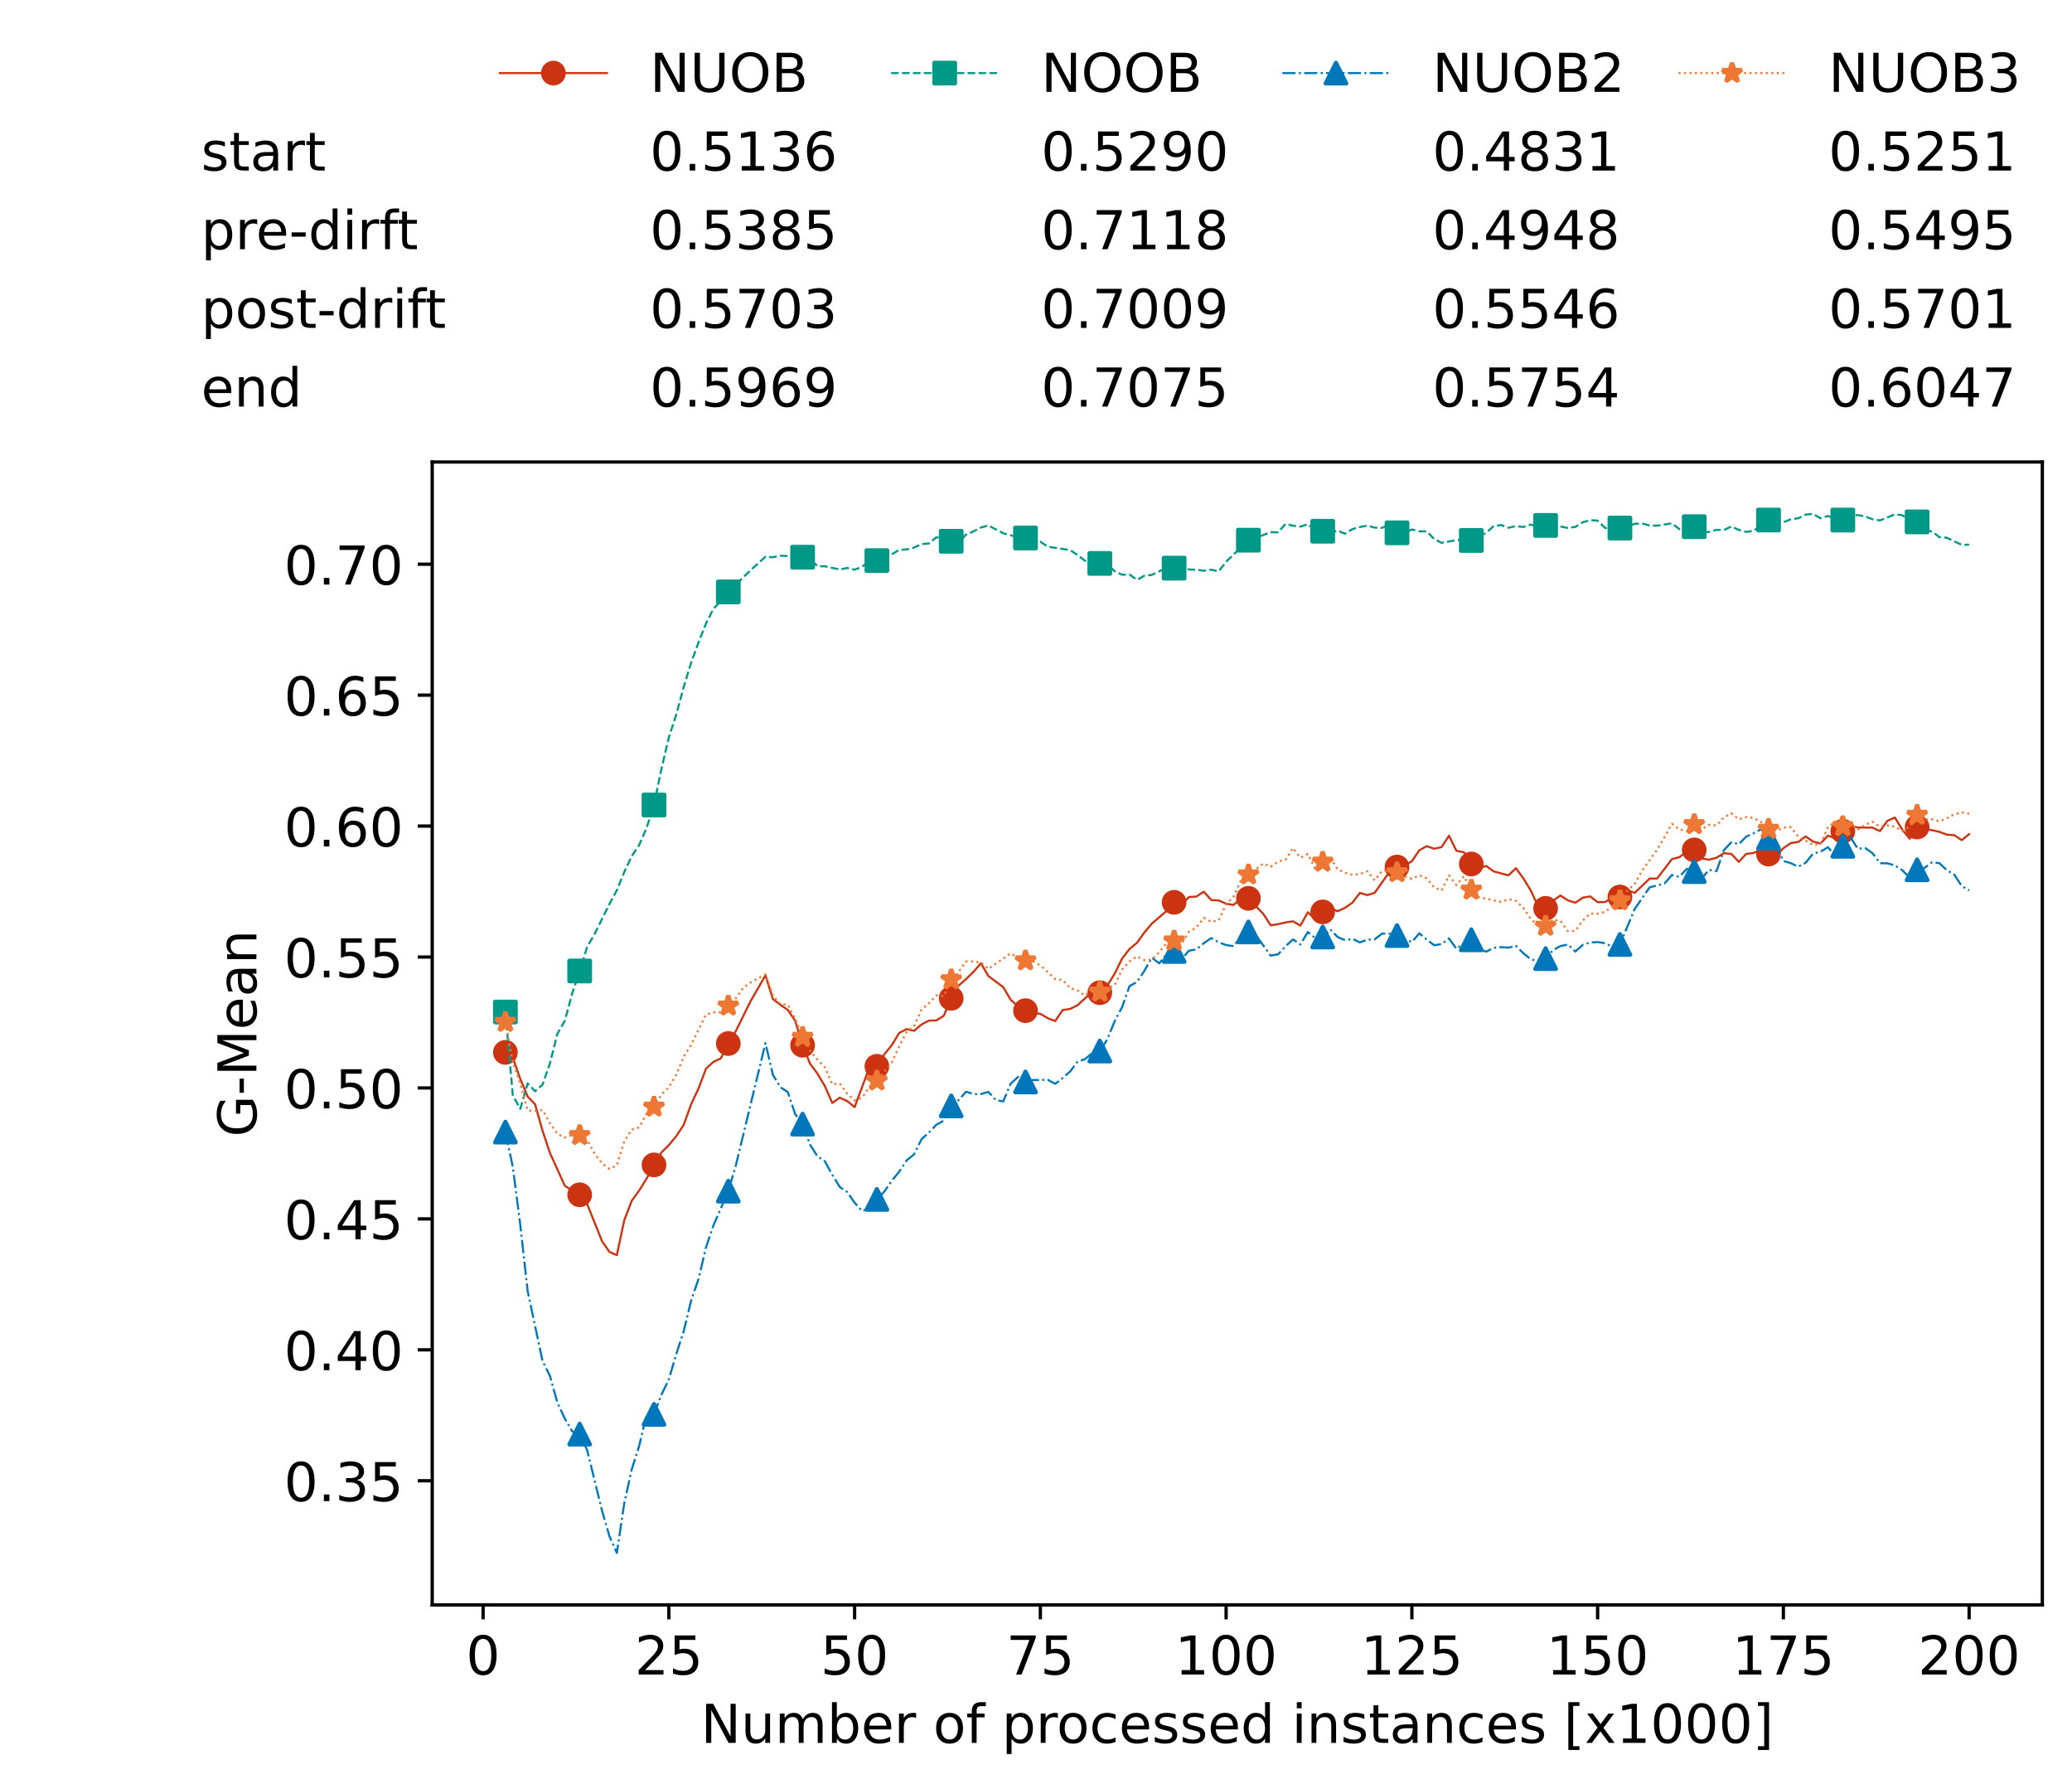 <?xml version="1.0" encoding="utf-8" standalone="no"?>
<!DOCTYPE svg PUBLIC "-//W3C//DTD SVG 1.1//EN"
  "http://www.w3.org/Graphics/SVG/1.1/DTD/svg11.dtd">
<!-- Created with matplotlib (https://matplotlib.org/) -->
<svg height="432.615pt" version="1.1" viewBox="0 0 502.65 432.615" width="502.65pt" xmlns="http://www.w3.org/2000/svg" xmlns:xlink="http://www.w3.org/1999/xlink">
 <defs>
  <style type="text/css">*{stroke-linecap:butt;stroke-linejoin:round;}</style>
 </defs>
 <g id="figure_1">
  <g id="patch_1">
   <path d="M 0 432.615 
L 502.65 432.615 
L 502.65 0 
L 0 0 
z
" style="fill:#ffffff;"/>
  </g>
  <g id="axes_1">
   <g id="patch_2">
    <path d="M 104.85 389.252 
L 495.45 389.252 
L 495.45 112.052 
L 104.85 112.052 
z
" style="fill:#ffffff;"/>
   </g>
   <g id="matplotlib.axis_1">
    <g id="xtick_1">
     <g id="line2d_1">
      <defs>
       <path d="M 0 0 
L 0 3.5 
" id="mebd5dadc64" style="stroke:#000000;stroke-width:0.8;"/>
      </defs>
      <g>
       <use style="stroke:#000000;stroke-width:0.8;" x="117.197" xlink:href="#mebd5dadc64" y="389.252"/>
      </g>
     </g>
     <g id="text_1">
      <!-- 0 -->
      <g transform="translate(113.061 406.13)scale(0.13 -0.13)">
       <defs>
        <path d="M 31.781 66.406 
Q 24.172 66.406 20.328 58.906 
Q 16.5 51.422 16.5 36.375 
Q 16.5 21.391 20.328 13.891 
Q 24.172 6.391 31.781 6.391 
Q 39.453 6.391 43.281 13.891 
Q 47.125 21.391 47.125 36.375 
Q 47.125 51.422 43.281 58.906 
Q 39.453 66.406 31.781 66.406 
z
M 31.781 74.219 
Q 44.047 74.219 50.516 64.516 
Q 56.984 54.828 56.984 36.375 
Q 56.984 17.969 50.516 8.266 
Q 44.047 -1.422 31.781 -1.422 
Q 19.531 -1.422 13.062 8.266 
Q 6.594 17.969 6.594 36.375 
Q 6.594 54.828 13.062 64.516 
Q 19.531 74.219 31.781 74.219 
z
" id="DejaVuSans-48"/>
       </defs>
       <use xlink:href="#DejaVuSans-48"/>
      </g>
     </g>
    </g>
    <g id="xtick_2">
     <g id="line2d_2">
      <g>
       <use style="stroke:#000000;stroke-width:0.8;" x="162.259" xlink:href="#mebd5dadc64" y="389.252"/>
      </g>
     </g>
     <g id="text_2">
      <!-- 25 -->
      <g transform="translate(153.988 406.13)scale(0.13 -0.13)">
       <defs>
        <path d="M 19.188 8.297 
L 53.609 8.297 
L 53.609 0 
L 7.328 0 
L 7.328 8.297 
Q 12.938 14.109 22.625 23.891 
Q 32.328 33.688 34.812 36.531 
Q 39.547 41.844 41.422 45.531 
Q 43.312 49.219 43.312 52.781 
Q 43.312 58.594 39.234 62.25 
Q 35.156 65.922 28.609 65.922 
Q 23.969 65.922 18.812 64.312 
Q 13.672 62.703 7.812 59.422 
L 7.812 69.391 
Q 13.766 71.781 18.938 73 
Q 24.125 74.219 28.422 74.219 
Q 39.75 74.219 46.484 68.547 
Q 53.219 62.891 53.219 53.422 
Q 53.219 48.922 51.531 44.891 
Q 49.859 40.875 45.406 35.406 
Q 44.188 33.984 37.641 27.219 
Q 31.109 20.453 19.188 8.297 
z
" id="DejaVuSans-50"/>
        <path d="M 10.797 72.906 
L 49.516 72.906 
L 49.516 64.594 
L 19.828 64.594 
L 19.828 46.734 
Q 21.969 47.469 24.109 47.828 
Q 26.266 48.188 28.422 48.188 
Q 40.625 48.188 47.75 41.5 
Q 54.891 34.812 54.891 23.391 
Q 54.891 11.625 47.562 5.094 
Q 40.234 -1.422 26.906 -1.422 
Q 22.312 -1.422 17.547 -0.641 
Q 12.797 0.141 7.719 1.703 
L 7.719 11.625 
Q 12.109 9.234 16.797 8.062 
Q 21.484 6.891 26.703 6.891 
Q 35.156 6.891 40.078 11.328 
Q 45.016 15.766 45.016 23.391 
Q 45.016 31 40.078 35.438 
Q 35.156 39.891 26.703 39.891 
Q 22.75 39.891 18.812 39.016 
Q 14.891 38.141 10.797 36.281 
z
" id="DejaVuSans-53"/>
       </defs>
       <use xlink:href="#DejaVuSans-50"/>
       <use x="63.623" xlink:href="#DejaVuSans-53"/>
      </g>
     </g>
    </g>
    <g id="xtick_3">
     <g id="line2d_3">
      <g>
       <use style="stroke:#000000;stroke-width:0.8;" x="207.322" xlink:href="#mebd5dadc64" y="389.252"/>
      </g>
     </g>
     <g id="text_3">
      <!-- 50 -->
      <g transform="translate(199.05 406.13)scale(0.13 -0.13)">
       <use xlink:href="#DejaVuSans-53"/>
       <use x="63.623" xlink:href="#DejaVuSans-48"/>
      </g>
     </g>
    </g>
    <g id="xtick_4">
     <g id="line2d_4">
      <g>
       <use style="stroke:#000000;stroke-width:0.8;" x="252.384" xlink:href="#mebd5dadc64" y="389.252"/>
      </g>
     </g>
     <g id="text_4">
      <!-- 75 -->
      <g transform="translate(244.113 406.13)scale(0.13 -0.13)">
       <defs>
        <path d="M 8.203 72.906 
L 55.078 72.906 
L 55.078 68.703 
L 28.609 0 
L 18.312 0 
L 43.219 64.594 
L 8.203 64.594 
z
" id="DejaVuSans-55"/>
       </defs>
       <use xlink:href="#DejaVuSans-55"/>
       <use x="63.623" xlink:href="#DejaVuSans-53"/>
      </g>
     </g>
    </g>
    <g id="xtick_5">
     <g id="line2d_5">
      <g>
       <use style="stroke:#000000;stroke-width:0.8;" x="297.446" xlink:href="#mebd5dadc64" y="389.252"/>
      </g>
     </g>
     <g id="text_5">
      <!-- 100 -->
      <g transform="translate(285.039 406.13)scale(0.13 -0.13)">
       <defs>
        <path d="M 12.406 8.297 
L 28.516 8.297 
L 28.516 63.922 
L 10.984 60.406 
L 10.984 69.391 
L 28.422 72.906 
L 38.281 72.906 
L 38.281 8.297 
L 54.391 8.297 
L 54.391 0 
L 12.406 0 
z
" id="DejaVuSans-49"/>
       </defs>
       <use xlink:href="#DejaVuSans-49"/>
       <use x="63.623" xlink:href="#DejaVuSans-48"/>
       <use x="127.246" xlink:href="#DejaVuSans-48"/>
      </g>
     </g>
    </g>
    <g id="xtick_6">
     <g id="line2d_6">
      <g>
       <use style="stroke:#000000;stroke-width:0.8;" x="342.509" xlink:href="#mebd5dadc64" y="389.252"/>
      </g>
     </g>
     <g id="text_6">
      <!-- 125 -->
      <g transform="translate(330.102 406.13)scale(0.13 -0.13)">
       <use xlink:href="#DejaVuSans-49"/>
       <use x="63.623" xlink:href="#DejaVuSans-50"/>
       <use x="127.246" xlink:href="#DejaVuSans-53"/>
      </g>
     </g>
    </g>
    <g id="xtick_7">
     <g id="line2d_7">
      <g>
       <use style="stroke:#000000;stroke-width:0.8;" x="387.571" xlink:href="#mebd5dadc64" y="389.252"/>
      </g>
     </g>
     <g id="text_7">
      <!-- 150 -->
      <g transform="translate(375.164 406.13)scale(0.13 -0.13)">
       <use xlink:href="#DejaVuSans-49"/>
       <use x="63.623" xlink:href="#DejaVuSans-53"/>
       <use x="127.246" xlink:href="#DejaVuSans-48"/>
      </g>
     </g>
    </g>
    <g id="xtick_8">
     <g id="line2d_8">
      <g>
       <use style="stroke:#000000;stroke-width:0.8;" x="432.633" xlink:href="#mebd5dadc64" y="389.252"/>
      </g>
     </g>
     <g id="text_8">
      <!-- 175 -->
      <g transform="translate(420.226 406.13)scale(0.13 -0.13)">
       <use xlink:href="#DejaVuSans-49"/>
       <use x="63.623" xlink:href="#DejaVuSans-55"/>
       <use x="127.246" xlink:href="#DejaVuSans-53"/>
      </g>
     </g>
    </g>
    <g id="xtick_9">
     <g id="line2d_9">
      <g>
       <use style="stroke:#000000;stroke-width:0.8;" x="477.695" xlink:href="#mebd5dadc64" y="389.252"/>
      </g>
     </g>
     <g id="text_9">
      <!-- 200 -->
      <g transform="translate(465.289 406.13)scale(0.13 -0.13)">
       <use xlink:href="#DejaVuSans-50"/>
       <use x="63.623" xlink:href="#DejaVuSans-48"/>
       <use x="127.246" xlink:href="#DejaVuSans-48"/>
      </g>
     </g>
    </g>
    <g id="text_10">
     <!-- Number of processed instances [x1000] -->
     <g transform="translate(170.025 422.711)scale(0.13 -0.13)">
      <defs>
       <path d="M 9.812 72.906 
L 23.094 72.906 
L 55.422 11.922 
L 55.422 72.906 
L 64.984 72.906 
L 64.984 0 
L 51.703 0 
L 19.391 60.984 
L 19.391 0 
L 9.812 0 
z
" id="DejaVuSans-78"/>
       <path d="M 8.5 21.578 
L 8.5 54.688 
L 17.484 54.688 
L 17.484 21.922 
Q 17.484 14.156 20.5 10.266 
Q 23.531 6.391 29.594 6.391 
Q 36.859 6.391 41.078 11.031 
Q 45.312 15.672 45.312 23.688 
L 45.312 54.688 
L 54.297 54.688 
L 54.297 0 
L 45.312 0 
L 45.312 8.406 
Q 42.047 3.422 37.719 1 
Q 33.406 -1.422 27.688 -1.422 
Q 18.266 -1.422 13.375 4.438 
Q 8.5 10.297 8.5 21.578 
z
M 31.109 56 
z
" id="DejaVuSans-117"/>
       <path d="M 52 44.188 
Q 55.375 50.25 60.062 53.125 
Q 64.75 56 71.094 56 
Q 79.641 56 84.281 50.016 
Q 88.922 44.047 88.922 33.016 
L 88.922 0 
L 79.891 0 
L 79.891 32.719 
Q 79.891 40.578 77.094 44.375 
Q 74.312 48.188 68.609 48.188 
Q 61.625 48.188 57.562 43.547 
Q 53.516 38.922 53.516 30.906 
L 53.516 0 
L 44.484 0 
L 44.484 32.719 
Q 44.484 40.625 41.703 44.406 
Q 38.922 48.188 33.109 48.188 
Q 26.219 48.188 22.156 43.531 
Q 18.109 38.875 18.109 30.906 
L 18.109 0 
L 9.078 0 
L 9.078 54.688 
L 18.109 54.688 
L 18.109 46.188 
Q 21.188 51.219 25.484 53.609 
Q 29.781 56 35.688 56 
Q 41.656 56 45.828 52.969 
Q 50 49.953 52 44.188 
z
" id="DejaVuSans-109"/>
       <path d="M 48.688 27.297 
Q 48.688 37.203 44.609 42.844 
Q 40.531 48.484 33.406 48.484 
Q 26.266 48.484 22.188 42.844 
Q 18.109 37.203 18.109 27.297 
Q 18.109 17.391 22.188 11.75 
Q 26.266 6.109 33.406 6.109 
Q 40.531 6.109 44.609 11.75 
Q 48.688 17.391 48.688 27.297 
z
M 18.109 46.391 
Q 20.953 51.266 25.266 53.625 
Q 29.594 56 35.594 56 
Q 45.562 56 51.781 48.094 
Q 58.016 40.188 58.016 27.297 
Q 58.016 14.406 51.781 6.484 
Q 45.562 -1.422 35.594 -1.422 
Q 29.594 -1.422 25.266 0.953 
Q 20.953 3.328 18.109 8.203 
L 18.109 0 
L 9.078 0 
L 9.078 75.984 
L 18.109 75.984 
z
" id="DejaVuSans-98"/>
       <path d="M 56.203 29.594 
L 56.203 25.203 
L 14.891 25.203 
Q 15.484 15.922 20.484 11.062 
Q 25.484 6.203 34.422 6.203 
Q 39.594 6.203 44.453 7.469 
Q 49.312 8.734 54.109 11.281 
L 54.109 2.781 
Q 49.266 0.734 44.188 -0.344 
Q 39.109 -1.422 33.891 -1.422 
Q 20.797 -1.422 13.156 6.188 
Q 5.516 13.812 5.516 26.812 
Q 5.516 40.234 12.766 48.109 
Q 20.016 56 32.328 56 
Q 43.359 56 49.781 48.891 
Q 56.203 41.797 56.203 29.594 
z
M 47.219 32.234 
Q 47.125 39.594 43.094 43.984 
Q 39.062 48.391 32.422 48.391 
Q 24.906 48.391 20.391 44.141 
Q 15.875 39.891 15.188 32.172 
z
" id="DejaVuSans-101"/>
       <path d="M 41.109 46.297 
Q 39.594 47.172 37.812 47.578 
Q 36.031 48 33.891 48 
Q 26.266 48 22.188 43.047 
Q 18.109 38.094 18.109 28.812 
L 18.109 0 
L 9.078 0 
L 9.078 54.688 
L 18.109 54.688 
L 18.109 46.188 
Q 20.953 51.172 25.484 53.578 
Q 30.031 56 36.531 56 
Q 37.453 56 38.578 55.875 
Q 39.703 55.766 41.062 55.516 
z
" id="DejaVuSans-114"/>
       <path id="DejaVuSans-32"/>
       <path d="M 30.609 48.391 
Q 23.391 48.391 19.188 42.75 
Q 14.984 37.109 14.984 27.297 
Q 14.984 17.484 19.156 11.844 
Q 23.344 6.203 30.609 6.203 
Q 37.797 6.203 41.984 11.859 
Q 46.188 17.531 46.188 27.297 
Q 46.188 37.016 41.984 42.703 
Q 37.797 48.391 30.609 48.391 
z
M 30.609 56 
Q 42.328 56 49.016 48.375 
Q 55.719 40.766 55.719 27.297 
Q 55.719 13.875 49.016 6.219 
Q 42.328 -1.422 30.609 -1.422 
Q 18.844 -1.422 12.172 6.219 
Q 5.516 13.875 5.516 27.297 
Q 5.516 40.766 12.172 48.375 
Q 18.844 56 30.609 56 
z
" id="DejaVuSans-111"/>
       <path d="M 37.109 75.984 
L 37.109 68.5 
L 28.516 68.5 
Q 23.688 68.5 21.797 66.547 
Q 19.922 64.594 19.922 59.516 
L 19.922 54.688 
L 34.719 54.688 
L 34.719 47.703 
L 19.922 47.703 
L 19.922 0 
L 10.891 0 
L 10.891 47.703 
L 2.297 47.703 
L 2.297 54.688 
L 10.891 54.688 
L 10.891 58.5 
Q 10.891 67.625 15.141 71.797 
Q 19.391 75.984 28.609 75.984 
z
" id="DejaVuSans-102"/>
       <path d="M 18.109 8.203 
L 18.109 -20.797 
L 9.078 -20.797 
L 9.078 54.688 
L 18.109 54.688 
L 18.109 46.391 
Q 20.953 51.266 25.266 53.625 
Q 29.594 56 35.594 56 
Q 45.562 56 51.781 48.094 
Q 58.016 40.188 58.016 27.297 
Q 58.016 14.406 51.781 6.484 
Q 45.562 -1.422 35.594 -1.422 
Q 29.594 -1.422 25.266 0.953 
Q 20.953 3.328 18.109 8.203 
z
M 48.688 27.297 
Q 48.688 37.203 44.609 42.844 
Q 40.531 48.484 33.406 48.484 
Q 26.266 48.484 22.188 42.844 
Q 18.109 37.203 18.109 27.297 
Q 18.109 17.391 22.188 11.75 
Q 26.266 6.109 33.406 6.109 
Q 40.531 6.109 44.609 11.75 
Q 48.688 17.391 48.688 27.297 
z
" id="DejaVuSans-112"/>
       <path d="M 48.781 52.594 
L 48.781 44.188 
Q 44.969 46.297 41.141 47.344 
Q 37.312 48.391 33.406 48.391 
Q 24.656 48.391 19.812 42.844 
Q 14.984 37.312 14.984 27.297 
Q 14.984 17.281 19.812 11.734 
Q 24.656 6.203 33.406 6.203 
Q 37.312 6.203 41.141 7.25 
Q 44.969 8.297 48.781 10.406 
L 48.781 2.094 
Q 45.016 0.344 40.984 -0.531 
Q 36.969 -1.422 32.422 -1.422 
Q 20.062 -1.422 12.781 6.344 
Q 5.516 14.109 5.516 27.297 
Q 5.516 40.672 12.859 48.328 
Q 20.219 56 33.016 56 
Q 37.156 56 41.109 55.141 
Q 45.062 54.297 48.781 52.594 
z
" id="DejaVuSans-99"/>
       <path d="M 44.281 53.078 
L 44.281 44.578 
Q 40.484 46.531 36.375 47.5 
Q 32.281 48.484 27.875 48.484 
Q 21.188 48.484 17.844 46.438 
Q 14.5 44.391 14.5 40.281 
Q 14.5 37.156 16.891 35.375 
Q 19.281 33.594 26.516 31.984 
L 29.594 31.297 
Q 39.156 29.25 43.188 25.516 
Q 47.219 21.781 47.219 15.094 
Q 47.219 7.469 41.188 3.016 
Q 35.156 -1.422 24.609 -1.422 
Q 20.219 -1.422 15.453 -0.562 
Q 10.688 0.297 5.422 2 
L 5.422 11.281 
Q 10.406 8.688 15.234 7.391 
Q 20.062 6.109 24.812 6.109 
Q 31.156 6.109 34.562 8.281 
Q 37.984 10.453 37.984 14.406 
Q 37.984 18.062 35.516 20.016 
Q 33.062 21.969 24.703 23.781 
L 21.578 24.516 
Q 13.234 26.266 9.516 29.906 
Q 5.812 33.547 5.812 39.891 
Q 5.812 47.609 11.281 51.797 
Q 16.75 56 26.812 56 
Q 31.781 56 36.172 55.266 
Q 40.578 54.547 44.281 53.078 
z
" id="DejaVuSans-115"/>
       <path d="M 45.406 46.391 
L 45.406 75.984 
L 54.391 75.984 
L 54.391 0 
L 45.406 0 
L 45.406 8.203 
Q 42.578 3.328 38.25 0.953 
Q 33.938 -1.422 27.875 -1.422 
Q 17.969 -1.422 11.734 6.484 
Q 5.516 14.406 5.516 27.297 
Q 5.516 40.188 11.734 48.094 
Q 17.969 56 27.875 56 
Q 33.938 56 38.25 53.625 
Q 42.578 51.266 45.406 46.391 
z
M 14.797 27.297 
Q 14.797 17.391 18.875 11.75 
Q 22.953 6.109 30.078 6.109 
Q 37.203 6.109 41.297 11.75 
Q 45.406 17.391 45.406 27.297 
Q 45.406 37.203 41.297 42.844 
Q 37.203 48.484 30.078 48.484 
Q 22.953 48.484 18.875 42.844 
Q 14.797 37.203 14.797 27.297 
z
" id="DejaVuSans-100"/>
       <path d="M 9.422 54.688 
L 18.406 54.688 
L 18.406 0 
L 9.422 0 
z
M 9.422 75.984 
L 18.406 75.984 
L 18.406 64.594 
L 9.422 64.594 
z
" id="DejaVuSans-105"/>
       <path d="M 54.891 33.016 
L 54.891 0 
L 45.906 0 
L 45.906 32.719 
Q 45.906 40.484 42.875 44.328 
Q 39.844 48.188 33.797 48.188 
Q 26.516 48.188 22.312 43.547 
Q 18.109 38.922 18.109 30.906 
L 18.109 0 
L 9.078 0 
L 9.078 54.688 
L 18.109 54.688 
L 18.109 46.188 
Q 21.344 51.125 25.703 53.562 
Q 30.078 56 35.797 56 
Q 45.219 56 50.047 50.172 
Q 54.891 44.344 54.891 33.016 
z
" id="DejaVuSans-110"/>
       <path d="M 18.312 70.219 
L 18.312 54.688 
L 36.812 54.688 
L 36.812 47.703 
L 18.312 47.703 
L 18.312 18.016 
Q 18.312 11.328 20.141 9.422 
Q 21.969 7.516 27.594 7.516 
L 36.812 7.516 
L 36.812 0 
L 27.594 0 
Q 17.188 0 13.234 3.875 
Q 9.281 7.766 9.281 18.016 
L 9.281 47.703 
L 2.688 47.703 
L 2.688 54.688 
L 9.281 54.688 
L 9.281 70.219 
z
" id="DejaVuSans-116"/>
       <path d="M 34.281 27.484 
Q 23.391 27.484 19.188 25 
Q 14.984 22.516 14.984 16.5 
Q 14.984 11.719 18.141 8.906 
Q 21.297 6.109 26.703 6.109 
Q 34.188 6.109 38.703 11.406 
Q 43.219 16.703 43.219 25.484 
L 43.219 27.484 
z
M 52.203 31.203 
L 52.203 0 
L 43.219 0 
L 43.219 8.297 
Q 40.141 3.328 35.547 0.953 
Q 30.953 -1.422 24.312 -1.422 
Q 15.922 -1.422 10.953 3.297 
Q 6 8.016 6 15.922 
Q 6 25.141 12.172 29.828 
Q 18.359 34.516 30.609 34.516 
L 43.219 34.516 
L 43.219 35.406 
Q 43.219 41.609 39.141 45 
Q 35.062 48.391 27.688 48.391 
Q 23 48.391 18.547 47.266 
Q 14.109 46.141 10.016 43.891 
L 10.016 52.203 
Q 14.938 54.109 19.578 55.047 
Q 24.219 56 28.609 56 
Q 40.484 56 46.344 49.844 
Q 52.203 43.703 52.203 31.203 
z
" id="DejaVuSans-97"/>
       <path d="M 8.594 75.984 
L 29.297 75.984 
L 29.297 69 
L 17.578 69 
L 17.578 -6.203 
L 29.297 -6.203 
L 29.297 -13.188 
L 8.594 -13.188 
z
" id="DejaVuSans-91"/>
       <path d="M 54.891 54.688 
L 35.109 28.078 
L 55.906 0 
L 45.312 0 
L 29.391 21.484 
L 13.484 0 
L 2.875 0 
L 24.125 28.609 
L 4.688 54.688 
L 15.281 54.688 
L 29.781 35.203 
L 44.281 54.688 
z
" id="DejaVuSans-120"/>
       <path d="M 30.422 75.984 
L 30.422 -13.188 
L 9.719 -13.188 
L 9.719 -6.203 
L 21.391 -6.203 
L 21.391 69 
L 9.719 69 
L 9.719 75.984 
z
" id="DejaVuSans-93"/>
      </defs>
      <use xlink:href="#DejaVuSans-78"/>
      <use x="74.805" xlink:href="#DejaVuSans-117"/>
      <use x="138.184" xlink:href="#DejaVuSans-109"/>
      <use x="235.596" xlink:href="#DejaVuSans-98"/>
      <use x="299.072" xlink:href="#DejaVuSans-101"/>
      <use x="360.596" xlink:href="#DejaVuSans-114"/>
      <use x="401.709" xlink:href="#DejaVuSans-32"/>
      <use x="433.496" xlink:href="#DejaVuSans-111"/>
      <use x="494.678" xlink:href="#DejaVuSans-102"/>
      <use x="529.883" xlink:href="#DejaVuSans-32"/>
      <use x="561.67" xlink:href="#DejaVuSans-112"/>
      <use x="625.146" xlink:href="#DejaVuSans-114"/>
      <use x="664.01" xlink:href="#DejaVuSans-111"/>
      <use x="725.191" xlink:href="#DejaVuSans-99"/>
      <use x="780.172" xlink:href="#DejaVuSans-101"/>
      <use x="841.695" xlink:href="#DejaVuSans-115"/>
      <use x="893.795" xlink:href="#DejaVuSans-115"/>
      <use x="945.895" xlink:href="#DejaVuSans-101"/>
      <use x="1007.418" xlink:href="#DejaVuSans-100"/>
      <use x="1070.895" xlink:href="#DejaVuSans-32"/>
      <use x="1102.682" xlink:href="#DejaVuSans-105"/>
      <use x="1130.465" xlink:href="#DejaVuSans-110"/>
      <use x="1193.844" xlink:href="#DejaVuSans-115"/>
      <use x="1245.943" xlink:href="#DejaVuSans-116"/>
      <use x="1285.152" xlink:href="#DejaVuSans-97"/>
      <use x="1346.432" xlink:href="#DejaVuSans-110"/>
      <use x="1409.811" xlink:href="#DejaVuSans-99"/>
      <use x="1464.791" xlink:href="#DejaVuSans-101"/>
      <use x="1526.314" xlink:href="#DejaVuSans-115"/>
      <use x="1578.414" xlink:href="#DejaVuSans-32"/>
      <use x="1610.201" xlink:href="#DejaVuSans-91"/>
      <use x="1649.215" xlink:href="#DejaVuSans-120"/>
      <use x="1708.395" xlink:href="#DejaVuSans-49"/>
      <use x="1772.018" xlink:href="#DejaVuSans-48"/>
      <use x="1835.641" xlink:href="#DejaVuSans-48"/>
      <use x="1899.264" xlink:href="#DejaVuSans-48"/>
      <use x="1962.887" xlink:href="#DejaVuSans-93"/>
     </g>
    </g>
   </g>
   <g id="matplotlib.axis_2">
    <g id="ytick_1">
     <g id="line2d_10">
      <defs>
       <path d="M 0 0 
L -3.5 0 
" id="m73b1877e9c" style="stroke:#000000;stroke-width:0.8;"/>
      </defs>
      <g>
       <use style="stroke:#000000;stroke-width:0.8;" x="104.85" xlink:href="#m73b1877e9c" y="359.137"/>
      </g>
     </g>
     <g id="text_11">
      <!-- 0.35 -->
      <g transform="translate(68.905 364.076)scale(0.13 -0.13)">
       <defs>
        <path d="M 10.688 12.406 
L 21 12.406 
L 21 0 
L 10.688 0 
z
" id="DejaVuSans-46"/>
        <path d="M 40.578 39.312 
Q 47.656 37.797 51.625 33 
Q 55.609 28.219 55.609 21.188 
Q 55.609 10.406 48.188 4.484 
Q 40.766 -1.422 27.094 -1.422 
Q 22.516 -1.422 17.656 -0.516 
Q 12.797 0.391 7.625 2.203 
L 7.625 11.719 
Q 11.719 9.328 16.594 8.109 
Q 21.484 6.891 26.812 6.891 
Q 36.078 6.891 40.938 10.547 
Q 45.797 14.203 45.797 21.188 
Q 45.797 27.641 41.281 31.266 
Q 36.766 34.906 28.719 34.906 
L 20.219 34.906 
L 20.219 43.016 
L 29.109 43.016 
Q 36.375 43.016 40.234 45.922 
Q 44.094 48.828 44.094 54.297 
Q 44.094 59.906 40.109 62.906 
Q 36.141 65.922 28.719 65.922 
Q 24.656 65.922 20.016 65.031 
Q 15.375 64.156 9.812 62.312 
L 9.812 71.094 
Q 15.438 72.656 20.344 73.438 
Q 25.25 74.219 29.594 74.219 
Q 40.828 74.219 47.359 69.109 
Q 53.906 64.016 53.906 55.328 
Q 53.906 49.266 50.438 45.094 
Q 46.969 40.922 40.578 39.312 
z
" id="DejaVuSans-51"/>
       </defs>
       <use xlink:href="#DejaVuSans-48"/>
       <use x="63.623" xlink:href="#DejaVuSans-46"/>
       <use x="95.41" xlink:href="#DejaVuSans-51"/>
       <use x="159.033" xlink:href="#DejaVuSans-53"/>
      </g>
     </g>
    </g>
    <g id="ytick_2">
     <g id="line2d_11">
      <g>
       <use style="stroke:#000000;stroke-width:0.8;" x="104.85" xlink:href="#m73b1877e9c" y="327.38"/>
      </g>
     </g>
     <g id="text_12">
      <!-- 0.40 -->
      <g transform="translate(68.905 332.319)scale(0.13 -0.13)">
       <defs>
        <path d="M 37.797 64.312 
L 12.891 25.391 
L 37.797 25.391 
z
M 35.203 72.906 
L 47.609 72.906 
L 47.609 25.391 
L 58.016 25.391 
L 58.016 17.188 
L 47.609 17.188 
L 47.609 0 
L 37.797 0 
L 37.797 17.188 
L 4.891 17.188 
L 4.891 26.703 
z
" id="DejaVuSans-52"/>
       </defs>
       <use xlink:href="#DejaVuSans-48"/>
       <use x="63.623" xlink:href="#DejaVuSans-46"/>
       <use x="95.41" xlink:href="#DejaVuSans-52"/>
       <use x="159.033" xlink:href="#DejaVuSans-48"/>
      </g>
     </g>
    </g>
    <g id="ytick_3">
     <g id="line2d_12">
      <g>
       <use style="stroke:#000000;stroke-width:0.8;" x="104.85" xlink:href="#m73b1877e9c" y="295.623"/>
      </g>
     </g>
     <g id="text_13">
      <!-- 0.45 -->
      <g transform="translate(68.905 300.562)scale(0.13 -0.13)">
       <use xlink:href="#DejaVuSans-48"/>
       <use x="63.623" xlink:href="#DejaVuSans-46"/>
       <use x="95.41" xlink:href="#DejaVuSans-52"/>
       <use x="159.033" xlink:href="#DejaVuSans-53"/>
      </g>
     </g>
    </g>
    <g id="ytick_4">
     <g id="line2d_13">
      <g>
       <use style="stroke:#000000;stroke-width:0.8;" x="104.85" xlink:href="#m73b1877e9c" y="263.866"/>
      </g>
     </g>
     <g id="text_14">
      <!-- 0.50 -->
      <g transform="translate(68.905 268.805)scale(0.13 -0.13)">
       <use xlink:href="#DejaVuSans-48"/>
       <use x="63.623" xlink:href="#DejaVuSans-46"/>
       <use x="95.41" xlink:href="#DejaVuSans-53"/>
       <use x="159.033" xlink:href="#DejaVuSans-48"/>
      </g>
     </g>
    </g>
    <g id="ytick_5">
     <g id="line2d_14">
      <g>
       <use style="stroke:#000000;stroke-width:0.8;" x="104.85" xlink:href="#m73b1877e9c" y="232.109"/>
      </g>
     </g>
     <g id="text_15">
      <!-- 0.55 -->
      <g transform="translate(68.905 237.048)scale(0.13 -0.13)">
       <use xlink:href="#DejaVuSans-48"/>
       <use x="63.623" xlink:href="#DejaVuSans-46"/>
       <use x="95.41" xlink:href="#DejaVuSans-53"/>
       <use x="159.033" xlink:href="#DejaVuSans-53"/>
      </g>
     </g>
    </g>
    <g id="ytick_6">
     <g id="line2d_15">
      <g>
       <use style="stroke:#000000;stroke-width:0.8;" x="104.85" xlink:href="#m73b1877e9c" y="200.353"/>
      </g>
     </g>
     <g id="text_16">
      <!-- 0.60 -->
      <g transform="translate(68.905 205.292)scale(0.13 -0.13)">
       <defs>
        <path d="M 33.016 40.375 
Q 26.375 40.375 22.484 35.828 
Q 18.609 31.297 18.609 23.391 
Q 18.609 15.531 22.484 10.953 
Q 26.375 6.391 33.016 6.391 
Q 39.656 6.391 43.531 10.953 
Q 47.406 15.531 47.406 23.391 
Q 47.406 31.297 43.531 35.828 
Q 39.656 40.375 33.016 40.375 
z
M 52.594 71.297 
L 52.594 62.312 
Q 48.875 64.062 45.094 64.984 
Q 41.312 65.922 37.594 65.922 
Q 27.828 65.922 22.672 59.328 
Q 17.531 52.734 16.797 39.406 
Q 19.672 43.656 24.016 45.922 
Q 28.375 48.188 33.594 48.188 
Q 44.578 48.188 50.953 41.516 
Q 57.328 34.859 57.328 23.391 
Q 57.328 12.156 50.688 5.359 
Q 44.047 -1.422 33.016 -1.422 
Q 20.359 -1.422 13.672 8.266 
Q 6.984 17.969 6.984 36.375 
Q 6.984 53.656 15.188 63.938 
Q 23.391 74.219 37.203 74.219 
Q 40.922 74.219 44.703 73.484 
Q 48.484 72.75 52.594 71.297 
z
" id="DejaVuSans-54"/>
       </defs>
       <use xlink:href="#DejaVuSans-48"/>
       <use x="63.623" xlink:href="#DejaVuSans-46"/>
       <use x="95.41" xlink:href="#DejaVuSans-54"/>
       <use x="159.033" xlink:href="#DejaVuSans-48"/>
      </g>
     </g>
    </g>
    <g id="ytick_7">
     <g id="line2d_16">
      <g>
       <use style="stroke:#000000;stroke-width:0.8;" x="104.85" xlink:href="#m73b1877e9c" y="168.596"/>
      </g>
     </g>
     <g id="text_17">
      <!-- 0.65 -->
      <g transform="translate(68.905 173.535)scale(0.13 -0.13)">
       <use xlink:href="#DejaVuSans-48"/>
       <use x="63.623" xlink:href="#DejaVuSans-46"/>
       <use x="95.41" xlink:href="#DejaVuSans-54"/>
       <use x="159.033" xlink:href="#DejaVuSans-53"/>
      </g>
     </g>
    </g>
    <g id="ytick_8">
     <g id="line2d_17">
      <g>
       <use style="stroke:#000000;stroke-width:0.8;" x="104.85" xlink:href="#m73b1877e9c" y="136.839"/>
      </g>
     </g>
     <g id="text_18">
      <!-- 0.70 -->
      <g transform="translate(68.905 141.778)scale(0.13 -0.13)">
       <use xlink:href="#DejaVuSans-48"/>
       <use x="63.623" xlink:href="#DejaVuSans-46"/>
       <use x="95.41" xlink:href="#DejaVuSans-55"/>
       <use x="159.033" xlink:href="#DejaVuSans-48"/>
      </g>
     </g>
    </g>
    <g id="text_19">
     <!-- G-Mean -->
     <g transform="translate(62.201 275.744)rotate(-90)scale(0.13 -0.13)">
      <defs>
       <path d="M 59.516 10.406 
L 59.516 29.984 
L 43.406 29.984 
L 43.406 38.094 
L 69.281 38.094 
L 69.281 6.781 
Q 63.578 2.734 56.688 0.656 
Q 49.812 -1.422 42 -1.422 
Q 24.906 -1.422 15.25 8.562 
Q 5.609 18.562 5.609 36.375 
Q 5.609 54.25 15.25 64.234 
Q 24.906 74.219 42 74.219 
Q 49.125 74.219 55.547 72.453 
Q 61.969 70.703 67.391 67.281 
L 67.391 56.781 
Q 61.922 61.422 55.766 63.766 
Q 49.609 66.109 42.828 66.109 
Q 29.438 66.109 22.719 58.641 
Q 16.016 51.172 16.016 36.375 
Q 16.016 21.625 22.719 14.156 
Q 29.438 6.688 42.828 6.688 
Q 48.047 6.688 52.141 7.594 
Q 56.25 8.5 59.516 10.406 
z
" id="DejaVuSans-71"/>
       <path d="M 4.891 31.391 
L 31.203 31.391 
L 31.203 23.391 
L 4.891 23.391 
z
" id="DejaVuSans-45"/>
       <path d="M 9.812 72.906 
L 24.516 72.906 
L 43.109 23.297 
L 61.812 72.906 
L 76.516 72.906 
L 76.516 0 
L 66.891 0 
L 66.891 64.016 
L 48.094 14.016 
L 38.188 14.016 
L 19.391 64.016 
L 19.391 0 
L 9.812 0 
z
" id="DejaVuSans-77"/>
      </defs>
      <use xlink:href="#DejaVuSans-71"/>
      <use x="77.49" xlink:href="#DejaVuSans-45"/>
      <use x="113.574" xlink:href="#DejaVuSans-77"/>
      <use x="199.854" xlink:href="#DejaVuSans-101"/>
      <use x="261.377" xlink:href="#DejaVuSans-97"/>
      <use x="322.656" xlink:href="#DejaVuSans-110"/>
     </g>
    </g>
   </g>
   <g id="line2d_18"/>
   <g id="line2d_19"/>
   <g id="line2d_20"/>
   <g id="line2d_21"/>
   <g id="line2d_22"/>
   <g id="line2d_23">
    <path clip-path="url(#p2840905e6f)" d="M 122.605 255.236 
L 124.407 256.508 
L 126.21 261.653 
L 128.012 265.951 
L 129.815 267.836 
L 131.617 274.237 
L 133.419 279.656 
L 137.024 287.595 
L 138.827 288.759 
L 140.629 289.776 
L 142.432 291.99 
L 146.037 301.002 
L 147.839 303.629 
L 149.642 304.411 
L 151.444 295.943 
L 153.247 291.235 
L 155.049 288.752 
L 156.852 285.875 
L 158.654 282.531 
L 160.457 279.506 
L 162.259 277.734 
L 164.062 275.554 
L 165.864 272.82 
L 167.667 267.795 
L 169.469 263.978 
L 171.272 259.183 
L 173.074 257.546 
L 174.877 256.683 
L 176.679 253.09 
L 178.482 250.116 
L 182.087 242.822 
L 185.692 236.556 
L 187.494 242.275 
L 189.297 243.709 
L 191.099 244.919 
L 192.902 247.571 
L 194.704 253.51 
L 196.507 257.977 
L 198.309 260.389 
L 200.112 263.432 
L 201.914 267.514 
L 203.717 266.232 
L 205.519 267.049 
L 207.322 268.521 
L 210.927 258.859 
L 212.729 258.611 
L 214.532 255.698 
L 216.334 253.499 
L 218.137 250.527 
L 219.939 249.595 
L 221.742 250.002 
L 223.544 248.483 
L 225.347 247.532 
L 227.149 247.488 
L 228.952 246.366 
L 230.754 242.125 
L 232.557 239.033 
L 234.359 237.453 
L 236.162 235.7 
L 237.964 233.631 
L 239.767 236.717 
L 243.372 239.405 
L 245.174 242.475 
L 246.976 244.076 
L 248.779 245.118 
L 250.581 245.639 
L 252.384 245.888 
L 254.186 246.958 
L 255.989 247.641 
L 257.791 244.969 
L 259.594 244.698 
L 261.396 243.807 
L 265.001 240.507 
L 266.804 240.761 
L 268.606 239.052 
L 270.409 236.17 
L 272.211 232.493 
L 274.014 230.155 
L 275.816 228.673 
L 277.619 226.153 
L 279.421 224.016 
L 283.026 220.924 
L 284.829 218.841 
L 286.631 219.43 
L 288.434 217.539 
L 290.236 217.448 
L 292.039 216.268 
L 293.841 218.281 
L 295.644 218.386 
L 297.446 219.185 
L 299.249 219.478 
L 301.051 217.979 
L 302.854 217.872 
L 306.459 221.644 
L 308.261 224.417 
L 310.064 224.143 
L 311.866 223.723 
L 313.669 223.444 
L 315.471 224.492 
L 317.274 221.256 
L 319.076 222.966 
L 320.879 221.165 
L 322.681 220.182 
L 324.484 221.004 
L 326.286 220.192 
L 328.089 218.927 
L 329.891 216.566 
L 331.694 217.1 
L 333.496 216.529 
L 337.101 211.432 
L 338.904 210.28 
L 340.706 209.883 
L 342.509 208.896 
L 344.311 206.232 
L 346.114 205.221 
L 347.916 205.84 
L 349.719 205.459 
L 351.521 202.692 
L 353.324 206.361 
L 355.126 206.689 
L 356.928 209.552 
L 358.731 210.617 
L 360.533 210.015 
L 362.336 211.339 
L 365.941 212.305 
L 367.743 210.575 
L 369.546 213.008 
L 371.348 215.953 
L 373.151 219.841 
L 374.953 220.304 
L 376.756 218.425 
L 378.558 217.195 
L 380.361 218.379 
L 382.163 218.938 
L 383.966 217.722 
L 385.768 217.399 
L 387.571 218.822 
L 389.373 218.763 
L 391.176 217.723 
L 392.978 217.552 
L 394.781 215.944 
L 396.583 216.539 
L 400.188 213.088 
L 401.991 213.09 
L 405.596 208.373 
L 407.398 207.898 
L 409.201 206.512 
L 411.003 206.136 
L 412.806 208.182 
L 414.608 208.515 
L 416.411 208.014 
L 418.213 206.926 
L 420.016 207.113 
L 421.818 209.021 
L 423.621 207.101 
L 425.423 206.882 
L 427.226 206.036 
L 429.028 207.138 
L 430.831 207.619 
L 432.633 205.73 
L 434.436 204.471 
L 436.238 204.212 
L 438.041 202.862 
L 439.843 204.117 
L 441.646 204.573 
L 443.448 202.663 
L 445.251 203.35 
L 447.053 201.604 
L 448.856 200.255 
L 450.658 200.701 
L 454.263 200.727 
L 456.066 201.562 
L 457.868 199.094 
L 459.671 198.281 
L 461.473 201.188 
L 463.276 203.423 
L 465.078 200.576 
L 470.485 201.747 
L 472.288 202.427 
L 474.09 202.565 
L 475.893 203.761 
L 477.695 202.319 
L 477.695 202.319 
" style="fill:none;stroke:#cc3311;stroke-linecap:square;stroke-width:0.5;"/>
    <defs>
     <path d="M 0 2.5 
C 0.663 2.5 1.299 2.237 1.768 1.768 
C 2.237 1.299 2.5 0.663 2.5 0 
C 2.5 -0.663 2.237 -1.299 1.768 -1.768 
C 1.299 -2.237 0.663 -2.5 0 -2.5 
C -0.663 -2.5 -1.299 -2.237 -1.768 -1.768 
C -2.237 -1.299 -2.5 -0.663 -2.5 0 
C -2.5 0.663 -2.237 1.299 -1.768 1.768 
C -1.299 2.237 -0.663 2.5 0 2.5 
z
" id="m0c9f6534dd" style="stroke:#cc3311;"/>
    </defs>
    <g clip-path="url(#p2840905e6f)">
     <use style="fill:#cc3311;stroke:#cc3311;" x="122.605" xlink:href="#m0c9f6534dd" y="255.236"/>
     <use style="fill:#cc3311;stroke:#cc3311;" x="140.629" xlink:href="#m0c9f6534dd" y="289.776"/>
     <use style="fill:#cc3311;stroke:#cc3311;" x="158.654" xlink:href="#m0c9f6534dd" y="282.531"/>
     <use style="fill:#cc3311;stroke:#cc3311;" x="176.679" xlink:href="#m0c9f6534dd" y="253.09"/>
     <use style="fill:#cc3311;stroke:#cc3311;" x="194.704" xlink:href="#m0c9f6534dd" y="253.51"/>
     <use style="fill:#cc3311;stroke:#cc3311;" x="212.729" xlink:href="#m0c9f6534dd" y="258.611"/>
     <use style="fill:#cc3311;stroke:#cc3311;" x="230.754" xlink:href="#m0c9f6534dd" y="242.125"/>
     <use style="fill:#cc3311;stroke:#cc3311;" x="248.779" xlink:href="#m0c9f6534dd" y="245.118"/>
     <use style="fill:#cc3311;stroke:#cc3311;" x="266.804" xlink:href="#m0c9f6534dd" y="240.761"/>
     <use style="fill:#cc3311;stroke:#cc3311;" x="284.829" xlink:href="#m0c9f6534dd" y="218.841"/>
     <use style="fill:#cc3311;stroke:#cc3311;" x="302.854" xlink:href="#m0c9f6534dd" y="217.872"/>
     <use style="fill:#cc3311;stroke:#cc3311;" x="320.879" xlink:href="#m0c9f6534dd" y="221.165"/>
     <use style="fill:#cc3311;stroke:#cc3311;" x="338.904" xlink:href="#m0c9f6534dd" y="210.28"/>
     <use style="fill:#cc3311;stroke:#cc3311;" x="356.928" xlink:href="#m0c9f6534dd" y="209.552"/>
     <use style="fill:#cc3311;stroke:#cc3311;" x="374.953" xlink:href="#m0c9f6534dd" y="220.304"/>
     <use style="fill:#cc3311;stroke:#cc3311;" x="392.978" xlink:href="#m0c9f6534dd" y="217.552"/>
     <use style="fill:#cc3311;stroke:#cc3311;" x="411.003" xlink:href="#m0c9f6534dd" y="206.136"/>
     <use style="fill:#cc3311;stroke:#cc3311;" x="429.028" xlink:href="#m0c9f6534dd" y="207.138"/>
     <use style="fill:#cc3311;stroke:#cc3311;" x="447.053" xlink:href="#m0c9f6534dd" y="201.604"/>
     <use style="fill:#cc3311;stroke:#cc3311;" x="465.078" xlink:href="#m0c9f6534dd" y="200.576"/>
    </g>
   </g>
   <g id="line2d_24"/>
   <g id="line2d_25"/>
   <g id="line2d_26"/>
   <g id="line2d_27"/>
   <g id="line2d_28">
    <path clip-path="url(#p2840905e6f)" d="M 122.605 245.45 
L 124.407 265.669 
L 126.21 268.937 
L 128.012 262.749 
L 129.815 264.676 
L 131.617 263.046 
L 133.419 257.86 
L 135.222 250.732 
L 137.024 247.556 
L 138.827 240.918 
L 140.629 235.498 
L 142.432 229.649 
L 144.234 226.556 
L 147.839 219.27 
L 149.642 215.93 
L 151.444 211.489 
L 153.247 207.643 
L 155.049 204.965 
L 156.852 200.81 
L 158.654 195.244 
L 160.457 186.5 
L 162.259 178.837 
L 164.062 173.272 
L 165.864 166.612 
L 167.667 160.708 
L 169.469 155.773 
L 171.272 151.233 
L 173.074 147.665 
L 174.877 145.767 
L 176.679 143.557 
L 182.087 138.292 
L 185.692 135.031 
L 187.494 135.148 
L 189.297 134.789 
L 191.099 134.845 
L 192.902 135.316 
L 194.704 135.138 
L 196.507 135.505 
L 198.309 137.34 
L 200.112 137.337 
L 203.717 138.137 
L 205.519 137.749 
L 207.322 138.17 
L 209.124 137.471 
L 210.927 136.1 
L 212.729 135.965 
L 214.532 135.547 
L 218.137 133.349 
L 219.939 133.257 
L 221.742 132.806 
L 223.544 131.959 
L 225.347 131.812 
L 227.149 130.315 
L 228.952 130.581 
L 230.754 131.281 
L 232.557 131.609 
L 234.359 129.644 
L 236.162 128.884 
L 237.964 127.938 
L 239.767 127.441 
L 243.372 129.326 
L 245.174 129.798 
L 246.976 130.41 
L 248.779 130.487 
L 250.581 131.913 
L 252.384 131.388 
L 254.186 132.6 
L 259.594 133.412 
L 261.396 134.59 
L 263.199 136.003 
L 265.001 136.694 
L 266.804 136.647 
L 268.606 136.919 
L 270.409 138.504 
L 272.211 139.394 
L 274.014 139.332 
L 275.816 140.641 
L 277.619 139.628 
L 279.421 139.437 
L 283.026 137.707 
L 284.829 137.792 
L 286.631 136.834 
L 288.434 138.128 
L 290.236 138.181 
L 292.039 138.427 
L 293.841 138.18 
L 295.644 138.575 
L 297.446 136.245 
L 302.854 131.008 
L 304.656 130.467 
L 308.261 129.058 
L 310.064 129.106 
L 311.866 127.056 
L 313.669 127.501 
L 315.471 127.733 
L 317.274 127.144 
L 319.076 128.762 
L 320.879 128.847 
L 322.681 129.284 
L 324.484 128.682 
L 326.286 129.443 
L 328.089 128.324 
L 329.891 127.818 
L 331.694 127.504 
L 333.496 127.967 
L 335.299 128.019 
L 337.101 127.145 
L 338.904 129.225 
L 340.706 129.215 
L 342.509 128.399 
L 344.311 128.867 
L 346.114 128.874 
L 347.916 130.726 
L 349.719 131.658 
L 353.324 131.002 
L 355.126 130.84 
L 356.928 131.079 
L 360.533 129.23 
L 362.336 127.616 
L 364.138 127.344 
L 365.941 128.002 
L 367.743 127.601 
L 369.546 127.814 
L 371.348 127.213 
L 373.151 127.894 
L 374.953 127.434 
L 376.756 127.329 
L 380.361 128.054 
L 382.163 127.794 
L 383.966 126.661 
L 385.768 126.153 
L 387.571 126.262 
L 389.373 128.051 
L 391.176 128.223 
L 392.978 128.072 
L 394.781 127.639 
L 396.583 127.041 
L 398.386 126.945 
L 400.188 127.475 
L 401.991 127.49 
L 405.596 126.921 
L 407.398 128.332 
L 409.201 128.507 
L 411.003 127.743 
L 412.806 129.164 
L 414.608 129.004 
L 416.411 128.502 
L 418.213 128.552 
L 420.016 127.687 
L 421.818 128.515 
L 423.621 129 
L 425.423 128.744 
L 427.226 127.33 
L 429.028 126.124 
L 430.831 126.164 
L 432.633 126.675 
L 434.436 125.943 
L 436.238 125.698 
L 438.041 124.8 
L 439.843 124.652 
L 441.646 125.694 
L 443.448 125.142 
L 445.251 125.861 
L 447.053 126.129 
L 448.856 125.167 
L 450.658 124.924 
L 452.461 125.243 
L 454.263 125.941 
L 456.066 126.218 
L 459.671 124.764 
L 461.473 124.943 
L 463.276 126.36 
L 465.078 126.57 
L 466.881 128.566 
L 468.683 128.879 
L 470.485 130.278 
L 472.288 130.417 
L 475.893 132.142 
L 477.695 132.098 
L 477.695 132.098 
" style="fill:none;stroke:#009988;stroke-dasharray:1.85,0.8;stroke-dashoffset:0;stroke-width:0.5;"/>
    <defs>
     <path d="M -2.5 2.5 
L 2.5 2.5 
L 2.5 -2.5 
L -2.5 -2.5 
z
" id="m0f2de86b92" style="stroke:#009988;stroke-linejoin:miter;"/>
    </defs>
    <g clip-path="url(#p2840905e6f)">
     <use style="fill:#009988;stroke:#009988;stroke-linejoin:miter;" x="122.605" xlink:href="#m0f2de86b92" y="245.45"/>
     <use style="fill:#009988;stroke:#009988;stroke-linejoin:miter;" x="140.629" xlink:href="#m0f2de86b92" y="235.498"/>
     <use style="fill:#009988;stroke:#009988;stroke-linejoin:miter;" x="158.654" xlink:href="#m0f2de86b92" y="195.244"/>
     <use style="fill:#009988;stroke:#009988;stroke-linejoin:miter;" x="176.679" xlink:href="#m0f2de86b92" y="143.557"/>
     <use style="fill:#009988;stroke:#009988;stroke-linejoin:miter;" x="194.704" xlink:href="#m0f2de86b92" y="135.138"/>
     <use style="fill:#009988;stroke:#009988;stroke-linejoin:miter;" x="212.729" xlink:href="#m0f2de86b92" y="135.965"/>
     <use style="fill:#009988;stroke:#009988;stroke-linejoin:miter;" x="230.754" xlink:href="#m0f2de86b92" y="131.281"/>
     <use style="fill:#009988;stroke:#009988;stroke-linejoin:miter;" x="248.779" xlink:href="#m0f2de86b92" y="130.487"/>
     <use style="fill:#009988;stroke:#009988;stroke-linejoin:miter;" x="266.804" xlink:href="#m0f2de86b92" y="136.647"/>
     <use style="fill:#009988;stroke:#009988;stroke-linejoin:miter;" x="284.829" xlink:href="#m0f2de86b92" y="137.792"/>
     <use style="fill:#009988;stroke:#009988;stroke-linejoin:miter;" x="302.854" xlink:href="#m0f2de86b92" y="131.008"/>
     <use style="fill:#009988;stroke:#009988;stroke-linejoin:miter;" x="320.879" xlink:href="#m0f2de86b92" y="128.847"/>
     <use style="fill:#009988;stroke:#009988;stroke-linejoin:miter;" x="338.904" xlink:href="#m0f2de86b92" y="129.225"/>
     <use style="fill:#009988;stroke:#009988;stroke-linejoin:miter;" x="356.928" xlink:href="#m0f2de86b92" y="131.079"/>
     <use style="fill:#009988;stroke:#009988;stroke-linejoin:miter;" x="374.953" xlink:href="#m0f2de86b92" y="127.434"/>
     <use style="fill:#009988;stroke:#009988;stroke-linejoin:miter;" x="392.978" xlink:href="#m0f2de86b92" y="128.072"/>
     <use style="fill:#009988;stroke:#009988;stroke-linejoin:miter;" x="411.003" xlink:href="#m0f2de86b92" y="127.743"/>
     <use style="fill:#009988;stroke:#009988;stroke-linejoin:miter;" x="429.028" xlink:href="#m0f2de86b92" y="126.124"/>
     <use style="fill:#009988;stroke:#009988;stroke-linejoin:miter;" x="447.053" xlink:href="#m0f2de86b92" y="126.129"/>
     <use style="fill:#009988;stroke:#009988;stroke-linejoin:miter;" x="465.078" xlink:href="#m0f2de86b92" y="126.57"/>
    </g>
   </g>
   <g id="line2d_29"/>
   <g id="line2d_30"/>
   <g id="line2d_31"/>
   <g id="line2d_32"/>
   <g id="line2d_33">
    <path clip-path="url(#p2840905e6f)" d="M 122.605 274.57 
L 124.407 283.025 
L 126.21 297.025 
L 128.012 313.155 
L 131.617 330.121 
L 133.419 333.708 
L 135.222 340.2 
L 137.024 344.067 
L 138.827 347.182 
L 140.629 347.822 
L 142.432 351.676 
L 146.037 366.355 
L 147.839 372.572 
L 149.642 376.652 
L 151.444 364.567 
L 153.247 356.417 
L 155.049 350.725 
L 156.852 343.056 
L 158.654 343.021 
L 160.457 338.26 
L 162.259 334.532 
L 164.062 328.394 
L 165.864 322.853 
L 167.667 315.397 
L 169.469 310.166 
L 171.272 302.492 
L 173.074 297.193 
L 176.679 288.894 
L 178.482 282.749 
L 185.692 253 
L 187.494 260.672 
L 189.297 263.665 
L 191.099 264.861 
L 192.902 270.19 
L 194.704 272.639 
L 196.507 277.615 
L 198.309 280.459 
L 200.112 281.652 
L 201.914 284.954 
L 203.717 287.873 
L 205.519 289.096 
L 207.322 291.705 
L 209.124 293.699 
L 210.927 293.163 
L 212.729 290.891 
L 214.532 288.988 
L 216.334 286.39 
L 218.137 284.163 
L 219.939 281.444 
L 221.742 279.965 
L 223.544 276.319 
L 225.347 274.662 
L 227.149 272.795 
L 228.952 271.789 
L 230.754 268.21 
L 232.557 266.808 
L 234.359 264.778 
L 236.162 265.355 
L 237.964 265.344 
L 239.767 264.828 
L 241.569 266.759 
L 243.372 267.143 
L 245.174 262.831 
L 246.976 261.191 
L 248.779 262.407 
L 250.581 261.948 
L 254.186 261.897 
L 255.989 262.863 
L 257.791 261.468 
L 259.594 259.882 
L 261.396 257.503 
L 263.199 256.878 
L 265.001 255.391 
L 266.804 254.909 
L 268.606 252.117 
L 270.409 247.674 
L 272.211 244.256 
L 274.014 239.161 
L 275.816 238.153 
L 277.619 235.448 
L 279.421 232.263 
L 281.224 233.641 
L 283.026 231.362 
L 284.829 230.769 
L 286.631 232.63 
L 288.434 230.576 
L 290.236 230.259 
L 292.039 228.751 
L 293.841 227.515 
L 295.644 228.534 
L 297.446 229.212 
L 299.249 229.471 
L 301.051 227.138 
L 302.854 226.027 
L 304.656 226.811 
L 308.261 231.77 
L 310.064 231.446 
L 311.866 229.512 
L 313.669 227.836 
L 315.471 229.06 
L 317.274 226.053 
L 319.076 227.546 
L 320.879 227.253 
L 322.681 225.395 
L 324.484 227.247 
L 326.286 228.043 
L 328.089 227.687 
L 329.891 228.557 
L 331.694 227.909 
L 333.496 227.812 
L 335.299 226.418 
L 337.101 226.476 
L 338.904 226.905 
L 340.706 227.849 
L 342.509 228.466 
L 344.311 226.365 
L 346.114 227.886 
L 347.916 229.252 
L 349.719 228.973 
L 351.521 227.603 
L 353.324 230.127 
L 355.126 228.716 
L 356.928 227.932 
L 358.731 230.201 
L 360.533 230.813 
L 362.336 229.9 
L 364.138 229.713 
L 365.941 229.837 
L 367.743 229.412 
L 369.546 231.183 
L 371.348 232.654 
L 373.151 233.096 
L 374.953 232.501 
L 376.756 230.43 
L 378.558 229.453 
L 380.361 229.076 
L 382.163 230.784 
L 383.966 229.151 
L 385.768 228.584 
L 387.571 228.483 
L 389.373 228.752 
L 391.176 229.656 
L 392.978 229.063 
L 396.583 220.426 
L 400.188 215.214 
L 403.793 214.276 
L 405.596 212.223 
L 407.398 212.652 
L 409.201 210.726 
L 411.003 211.394 
L 412.806 213.066 
L 414.608 210.976 
L 416.411 211.273 
L 418.213 206.182 
L 420.016 204.273 
L 421.818 204.741 
L 423.621 202.906 
L 425.423 202.106 
L 427.226 201.11 
L 429.028 203.293 
L 430.831 204.978 
L 432.633 208.808 
L 434.436 209.352 
L 436.238 210.206 
L 438.041 209.242 
L 439.843 207.024 
L 441.646 206.56 
L 443.448 205.476 
L 445.251 207.591 
L 448.856 202.936 
L 450.658 205.845 
L 452.461 205.662 
L 454.263 206.944 
L 456.066 209.351 
L 457.868 209.386 
L 459.671 209.885 
L 461.473 211.062 
L 463.276 212.838 
L 465.078 210.957 
L 466.881 210.5 
L 468.683 209.142 
L 470.485 209.338 
L 472.288 211.063 
L 474.09 212.127 
L 475.893 214.889 
L 477.695 215.95 
L 477.695 215.95 
" style="fill:none;stroke:#0077bb;stroke-dasharray:3.2,0.8,0.5,0.8;stroke-dashoffset:0;stroke-width:0.5;"/>
    <defs>
     <path d="M 0 -2.5 
L -2.5 2.5 
L 2.5 2.5 
z
" id="mc584fa4408" style="stroke:#0077bb;stroke-linejoin:miter;"/>
    </defs>
    <g clip-path="url(#p2840905e6f)">
     <use style="fill:#0077bb;stroke:#0077bb;stroke-linejoin:miter;" x="122.605" xlink:href="#mc584fa4408" y="274.57"/>
     <use style="fill:#0077bb;stroke:#0077bb;stroke-linejoin:miter;" x="140.629" xlink:href="#mc584fa4408" y="347.822"/>
     <use style="fill:#0077bb;stroke:#0077bb;stroke-linejoin:miter;" x="158.654" xlink:href="#mc584fa4408" y="343.021"/>
     <use style="fill:#0077bb;stroke:#0077bb;stroke-linejoin:miter;" x="176.679" xlink:href="#mc584fa4408" y="288.894"/>
     <use style="fill:#0077bb;stroke:#0077bb;stroke-linejoin:miter;" x="194.704" xlink:href="#mc584fa4408" y="272.639"/>
     <use style="fill:#0077bb;stroke:#0077bb;stroke-linejoin:miter;" x="212.729" xlink:href="#mc584fa4408" y="290.891"/>
     <use style="fill:#0077bb;stroke:#0077bb;stroke-linejoin:miter;" x="230.754" xlink:href="#mc584fa4408" y="268.21"/>
     <use style="fill:#0077bb;stroke:#0077bb;stroke-linejoin:miter;" x="248.779" xlink:href="#mc584fa4408" y="262.407"/>
     <use style="fill:#0077bb;stroke:#0077bb;stroke-linejoin:miter;" x="266.804" xlink:href="#mc584fa4408" y="254.909"/>
     <use style="fill:#0077bb;stroke:#0077bb;stroke-linejoin:miter;" x="284.829" xlink:href="#mc584fa4408" y="230.769"/>
     <use style="fill:#0077bb;stroke:#0077bb;stroke-linejoin:miter;" x="302.854" xlink:href="#mc584fa4408" y="226.027"/>
     <use style="fill:#0077bb;stroke:#0077bb;stroke-linejoin:miter;" x="320.879" xlink:href="#mc584fa4408" y="227.253"/>
     <use style="fill:#0077bb;stroke:#0077bb;stroke-linejoin:miter;" x="338.904" xlink:href="#mc584fa4408" y="226.905"/>
     <use style="fill:#0077bb;stroke:#0077bb;stroke-linejoin:miter;" x="356.928" xlink:href="#mc584fa4408" y="227.932"/>
     <use style="fill:#0077bb;stroke:#0077bb;stroke-linejoin:miter;" x="374.953" xlink:href="#mc584fa4408" y="232.501"/>
     <use style="fill:#0077bb;stroke:#0077bb;stroke-linejoin:miter;" x="392.978" xlink:href="#mc584fa4408" y="229.063"/>
     <use style="fill:#0077bb;stroke:#0077bb;stroke-linejoin:miter;" x="411.003" xlink:href="#mc584fa4408" y="211.394"/>
     <use style="fill:#0077bb;stroke:#0077bb;stroke-linejoin:miter;" x="429.028" xlink:href="#mc584fa4408" y="203.293"/>
     <use style="fill:#0077bb;stroke:#0077bb;stroke-linejoin:miter;" x="447.053" xlink:href="#mc584fa4408" y="205.261"/>
     <use style="fill:#0077bb;stroke:#0077bb;stroke-linejoin:miter;" x="465.078" xlink:href="#mc584fa4408" y="210.957"/>
    </g>
   </g>
   <g id="line2d_34"/>
   <g id="line2d_35"/>
   <g id="line2d_36"/>
   <g id="line2d_37"/>
   <g id="line2d_38">
    <path clip-path="url(#p2840905e6f)" d="M 122.605 247.905 
L 124.407 257.594 
L 126.21 262.903 
L 128.012 269.321 
L 129.815 269.448 
L 131.617 269.208 
L 133.419 272.423 
L 135.222 275.019 
L 137.024 275.904 
L 138.827 275.297 
L 140.629 275.342 
L 142.432 276.433 
L 144.234 279.809 
L 146.037 282.117 
L 147.839 283.501 
L 149.642 282.62 
L 151.444 276.76 
L 153.247 273.962 
L 155.049 273.442 
L 156.852 270.087 
L 158.654 268.454 
L 160.457 265.445 
L 162.259 263.707 
L 164.062 260.619 
L 165.864 256.299 
L 167.667 253.391 
L 171.272 246.056 
L 173.074 245.529 
L 174.877 245.536 
L 176.679 243.947 
L 178.482 242.174 
L 180.284 239.65 
L 182.087 238.27 
L 185.692 236.337 
L 187.494 241.393 
L 189.297 243.513 
L 191.099 243.649 
L 192.902 247.043 
L 194.704 251.529 
L 196.507 254.823 
L 198.309 257.01 
L 200.112 258.867 
L 201.914 262.965 
L 203.717 262.78 
L 205.519 265.257 
L 207.322 266.885 
L 209.124 266.26 
L 210.927 263.545 
L 212.729 262.107 
L 216.334 257.689 
L 218.137 253.799 
L 219.939 250.271 
L 221.742 248.859 
L 223.544 244.877 
L 225.347 243.349 
L 227.149 241.43 
L 228.952 241.608 
L 230.754 237.553 
L 232.557 235.715 
L 234.359 233.202 
L 236.162 233.191 
L 237.964 233.422 
L 239.767 234.988 
L 245.174 231.238 
L 246.976 232.297 
L 248.779 232.976 
L 250.581 233.1 
L 252.384 234.13 
L 255.989 237.452 
L 257.791 237.668 
L 259.594 239.641 
L 261.396 240.188 
L 263.199 241.48 
L 265.001 240.032 
L 266.804 240.556 
L 268.606 239.873 
L 270.409 238.903 
L 272.211 235.134 
L 274.014 233.201 
L 275.816 231.963 
L 277.619 232.855 
L 279.421 232.751 
L 281.224 230.965 
L 283.026 228.626 
L 284.829 228.162 
L 286.631 228.947 
L 288.434 225.974 
L 290.236 224.941 
L 292.039 222.616 
L 293.841 223.572 
L 295.644 223.198 
L 297.446 219.332 
L 299.249 217.485 
L 301.051 213.528 
L 306.459 209.44 
L 308.261 210.223 
L 310.064 208.94 
L 311.866 208.542 
L 313.669 205.678 
L 315.471 208.021 
L 317.274 207.122 
L 319.076 210.781 
L 320.879 209.051 
L 322.681 207.971 
L 324.484 210.849 
L 326.286 211.66 
L 328.089 212.193 
L 329.891 212.001 
L 331.694 211.296 
L 333.496 213.517 
L 335.299 211.185 
L 337.101 211.053 
L 338.904 211.596 
L 340.706 212.561 
L 342.509 213.164 
L 344.311 212.289 
L 346.114 213.045 
L 347.916 215.224 
L 349.719 215.989 
L 351.521 212.311 
L 353.324 214.661 
L 355.126 212.505 
L 356.928 215.827 
L 358.731 217.603 
L 364.138 218.743 
L 365.941 218.079 
L 367.743 218.488 
L 369.546 220.155 
L 371.348 222.857 
L 373.151 224.594 
L 374.953 224.596 
L 376.756 223.041 
L 378.558 223.332 
L 380.361 225.829 
L 382.163 225.757 
L 383.966 223.273 
L 385.768 221.553 
L 387.571 221.615 
L 389.373 221.139 
L 392.978 218.394 
L 394.781 216.019 
L 396.583 214.332 
L 398.386 211.128 
L 401.991 206.099 
L 403.793 203.059 
L 405.596 199.792 
L 407.398 201.147 
L 409.201 201.548 
L 411.003 199.93 
L 412.806 201.103 
L 414.608 200.04 
L 416.411 200.195 
L 418.213 198.265 
L 420.016 197.271 
L 421.818 198.704 
L 423.621 198.164 
L 425.423 198.392 
L 427.226 199.384 
L 429.028 201.072 
L 430.831 201.525 
L 432.633 200.74 
L 434.436 200.611 
L 436.238 202.901 
L 439.843 204.925 
L 441.646 204.753 
L 443.448 200.582 
L 445.251 199.284 
L 447.053 200.418 
L 448.856 199.62 
L 450.658 201.252 
L 452.461 200.063 
L 454.263 199.3 
L 456.066 200.502 
L 457.868 200.208 
L 459.671 200.465 
L 461.473 201.572 
L 463.276 200.502 
L 465.078 197.663 
L 466.881 198.738 
L 468.683 198.708 
L 470.485 199.203 
L 472.288 198.436 
L 474.09 197.5 
L 475.893 197.041 
L 477.695 197.339 
L 477.695 197.339 
" style="fill:none;stroke:#ee7733;stroke-dasharray:0.5,0.825;stroke-dashoffset:0;stroke-width:0.5;"/>
    <defs>
     <path d="M 0 -2.5 
L -0.561 -0.773 
L -2.378 -0.773 
L -0.908 0.295 
L -1.469 2.023 
L -0 0.955 
L 1.469 2.023 
L 0.908 0.295 
L 2.378 -0.773 
L 0.561 -0.773 
z
" id="mb3f59357e7" style="stroke:#ee7733;stroke-linejoin:bevel;"/>
    </defs>
    <g clip-path="url(#p2840905e6f)">
     <use style="fill:#ee7733;stroke:#ee7733;stroke-linejoin:bevel;" x="122.605" xlink:href="#mb3f59357e7" y="247.905"/>
     <use style="fill:#ee7733;stroke:#ee7733;stroke-linejoin:bevel;" x="140.629" xlink:href="#mb3f59357e7" y="275.342"/>
     <use style="fill:#ee7733;stroke:#ee7733;stroke-linejoin:bevel;" x="158.654" xlink:href="#mb3f59357e7" y="268.454"/>
     <use style="fill:#ee7733;stroke:#ee7733;stroke-linejoin:bevel;" x="176.679" xlink:href="#mb3f59357e7" y="243.947"/>
     <use style="fill:#ee7733;stroke:#ee7733;stroke-linejoin:bevel;" x="194.704" xlink:href="#mb3f59357e7" y="251.529"/>
     <use style="fill:#ee7733;stroke:#ee7733;stroke-linejoin:bevel;" x="212.729" xlink:href="#mb3f59357e7" y="262.107"/>
     <use style="fill:#ee7733;stroke:#ee7733;stroke-linejoin:bevel;" x="230.754" xlink:href="#mb3f59357e7" y="237.553"/>
     <use style="fill:#ee7733;stroke:#ee7733;stroke-linejoin:bevel;" x="248.779" xlink:href="#mb3f59357e7" y="232.976"/>
     <use style="fill:#ee7733;stroke:#ee7733;stroke-linejoin:bevel;" x="266.804" xlink:href="#mb3f59357e7" y="240.556"/>
     <use style="fill:#ee7733;stroke:#ee7733;stroke-linejoin:bevel;" x="284.829" xlink:href="#mb3f59357e7" y="228.162"/>
     <use style="fill:#ee7733;stroke:#ee7733;stroke-linejoin:bevel;" x="302.854" xlink:href="#mb3f59357e7" y="212.129"/>
     <use style="fill:#ee7733;stroke:#ee7733;stroke-linejoin:bevel;" x="320.879" xlink:href="#mb3f59357e7" y="209.051"/>
     <use style="fill:#ee7733;stroke:#ee7733;stroke-linejoin:bevel;" x="338.904" xlink:href="#mb3f59357e7" y="211.596"/>
     <use style="fill:#ee7733;stroke:#ee7733;stroke-linejoin:bevel;" x="356.928" xlink:href="#mb3f59357e7" y="215.827"/>
     <use style="fill:#ee7733;stroke:#ee7733;stroke-linejoin:bevel;" x="374.953" xlink:href="#mb3f59357e7" y="224.596"/>
     <use style="fill:#ee7733;stroke:#ee7733;stroke-linejoin:bevel;" x="392.978" xlink:href="#mb3f59357e7" y="218.394"/>
     <use style="fill:#ee7733;stroke:#ee7733;stroke-linejoin:bevel;" x="411.003" xlink:href="#mb3f59357e7" y="199.93"/>
     <use style="fill:#ee7733;stroke:#ee7733;stroke-linejoin:bevel;" x="429.028" xlink:href="#mb3f59357e7" y="201.072"/>
     <use style="fill:#ee7733;stroke:#ee7733;stroke-linejoin:bevel;" x="447.053" xlink:href="#mb3f59357e7" y="200.418"/>
     <use style="fill:#ee7733;stroke:#ee7733;stroke-linejoin:bevel;" x="465.078" xlink:href="#mb3f59357e7" y="197.663"/>
    </g>
   </g>
   <g id="line2d_39"/>
   <g id="line2d_40"/>
   <g id="line2d_41"/>
   <g id="line2d_42"/>
   <g id="patch_3">
    <path d="M 104.85 389.252 
L 104.85 112.052 
" style="fill:none;stroke:#000000;stroke-linecap:square;stroke-linejoin:miter;stroke-width:0.8;"/>
   </g>
   <g id="patch_4">
    <path d="M 495.45 389.252 
L 495.45 112.052 
" style="fill:none;stroke:#000000;stroke-linecap:square;stroke-linejoin:miter;stroke-width:0.8;"/>
   </g>
   <g id="patch_5">
    <path d="M 104.85 389.252 
L 495.45 389.252 
" style="fill:none;stroke:#000000;stroke-linecap:square;stroke-linejoin:miter;stroke-width:0.8;"/>
   </g>
   <g id="patch_6">
    <path d="M 104.85 112.052 
L 495.45 112.052 
" style="fill:none;stroke:#000000;stroke-linecap:square;stroke-linejoin:miter;stroke-width:0.8;"/>
   </g>
   <g id="legend_1">
    <g id="line2d_43"/>
    <g id="line2d_44"/>
    <g id="text_20">
     <!--   -->
     <g transform="translate(48.8 22.278)scale(0.13 -0.13)">
      <use xlink:href="#DejaVuSans-32"/>
     </g>
    </g>
    <g id="line2d_45"/>
    <g id="line2d_46"/>
    <g id="text_21">
     <!-- start -->
     <g transform="translate(48.8 41.36)scale(0.13 -0.13)">
      <use xlink:href="#DejaVuSans-115"/>
      <use x="52.1" xlink:href="#DejaVuSans-116"/>
      <use x="91.309" xlink:href="#DejaVuSans-97"/>
      <use x="152.588" xlink:href="#DejaVuSans-114"/>
      <use x="193.701" xlink:href="#DejaVuSans-116"/>
     </g>
    </g>
    <g id="line2d_47"/>
    <g id="line2d_48"/>
    <g id="text_22">
     <!-- pre-dirft -->
     <g transform="translate(48.8 60.441)scale(0.13 -0.13)">
      <use xlink:href="#DejaVuSans-112"/>
      <use x="63.477" xlink:href="#DejaVuSans-114"/>
      <use x="102.34" xlink:href="#DejaVuSans-101"/>
      <use x="163.863" xlink:href="#DejaVuSans-45"/>
      <use x="199.947" xlink:href="#DejaVuSans-100"/>
      <use x="263.424" xlink:href="#DejaVuSans-105"/>
      <use x="291.207" xlink:href="#DejaVuSans-114"/>
      <use x="332.32" xlink:href="#DejaVuSans-102"/>
      <use x="365.775" xlink:href="#DejaVuSans-116"/>
     </g>
    </g>
    <g id="line2d_49"/>
    <g id="line2d_50"/>
    <g id="text_23">
     <!-- post-drift -->
     <g transform="translate(48.8 79.523)scale(0.13 -0.13)">
      <use xlink:href="#DejaVuSans-112"/>
      <use x="63.477" xlink:href="#DejaVuSans-111"/>
      <use x="124.658" xlink:href="#DejaVuSans-115"/>
      <use x="176.758" xlink:href="#DejaVuSans-116"/>
      <use x="215.967" xlink:href="#DejaVuSans-45"/>
      <use x="252.051" xlink:href="#DejaVuSans-100"/>
      <use x="315.527" xlink:href="#DejaVuSans-114"/>
      <use x="356.641" xlink:href="#DejaVuSans-105"/>
      <use x="384.424" xlink:href="#DejaVuSans-102"/>
      <use x="417.879" xlink:href="#DejaVuSans-116"/>
     </g>
    </g>
    <g id="line2d_51"/>
    <g id="line2d_52"/>
    <g id="text_24">
     <!-- end -->
     <g transform="translate(48.8 98.604)scale(0.13 -0.13)">
      <use xlink:href="#DejaVuSans-101"/>
      <use x="61.523" xlink:href="#DejaVuSans-110"/>
      <use x="124.902" xlink:href="#DejaVuSans-100"/>
     </g>
    </g>
    <g id="line2d_53">
     <path d="M 121.252 17.728 
L 147.252 17.728 
" style="fill:none;stroke:#cc3311;stroke-linecap:square;stroke-width:0.5;"/>
    </g>
    <g id="line2d_54">
     <g>
      <use style="fill:#cc3311;stroke:#cc3311;" x="134.252" xlink:href="#m0c9f6534dd" y="17.728"/>
     </g>
    </g>
    <g id="text_25">
     <!-- NUOB -->
     <g transform="translate(157.652 22.278)scale(0.13 -0.13)">
      <defs>
       <path d="M 8.688 72.906 
L 18.609 72.906 
L 18.609 28.609 
Q 18.609 16.891 22.844 11.734 
Q 27.094 6.594 36.625 6.594 
Q 46.094 6.594 50.344 11.734 
Q 54.594 16.891 54.594 28.609 
L 54.594 72.906 
L 64.5 72.906 
L 64.5 27.391 
Q 64.5 13.141 57.438 5.859 
Q 50.391 -1.422 36.625 -1.422 
Q 22.797 -1.422 15.734 5.859 
Q 8.688 13.141 8.688 27.391 
z
" id="DejaVuSans-85"/>
       <path d="M 39.406 66.219 
Q 28.656 66.219 22.328 58.203 
Q 16.016 50.203 16.016 36.375 
Q 16.016 22.609 22.328 14.594 
Q 28.656 6.594 39.406 6.594 
Q 50.141 6.594 56.422 14.594 
Q 62.703 22.609 62.703 36.375 
Q 62.703 50.203 56.422 58.203 
Q 50.141 66.219 39.406 66.219 
z
M 39.406 74.219 
Q 54.734 74.219 63.906 63.938 
Q 73.094 53.656 73.094 36.375 
Q 73.094 19.141 63.906 8.859 
Q 54.734 -1.422 39.406 -1.422 
Q 24.031 -1.422 14.812 8.828 
Q 5.609 19.094 5.609 36.375 
Q 5.609 53.656 14.812 63.938 
Q 24.031 74.219 39.406 74.219 
z
" id="DejaVuSans-79"/>
       <path d="M 19.672 34.812 
L 19.672 8.109 
L 35.5 8.109 
Q 43.453 8.109 47.281 11.406 
Q 51.125 14.703 51.125 21.484 
Q 51.125 28.328 47.281 31.562 
Q 43.453 34.812 35.5 34.812 
z
M 19.672 64.797 
L 19.672 42.828 
L 34.281 42.828 
Q 41.5 42.828 45.031 45.531 
Q 48.578 48.25 48.578 53.812 
Q 48.578 59.328 45.031 62.062 
Q 41.5 64.797 34.281 64.797 
z
M 9.812 72.906 
L 35.016 72.906 
Q 46.297 72.906 52.391 68.219 
Q 58.5 63.531 58.5 54.891 
Q 58.5 48.188 55.375 44.234 
Q 52.25 40.281 46.188 39.312 
Q 53.469 37.75 57.5 32.781 
Q 61.531 27.828 61.531 20.406 
Q 61.531 10.641 54.891 5.312 
Q 48.25 0 35.984 0 
L 9.812 0 
z
" id="DejaVuSans-66"/>
      </defs>
      <use xlink:href="#DejaVuSans-78"/>
      <use x="74.805" xlink:href="#DejaVuSans-85"/>
      <use x="147.998" xlink:href="#DejaVuSans-79"/>
      <use x="226.709" xlink:href="#DejaVuSans-66"/>
     </g>
    </g>
    <g id="line2d_55"/>
    <g id="line2d_56"/>
    <g id="text_26">
     <!-- 0.5136 -->
     <g transform="translate(157.652 41.36)scale(0.13 -0.13)">
      <use xlink:href="#DejaVuSans-48"/>
      <use x="63.623" xlink:href="#DejaVuSans-46"/>
      <use x="95.41" xlink:href="#DejaVuSans-53"/>
      <use x="159.033" xlink:href="#DejaVuSans-49"/>
      <use x="222.656" xlink:href="#DejaVuSans-51"/>
      <use x="286.279" xlink:href="#DejaVuSans-54"/>
     </g>
    </g>
    <g id="line2d_57"/>
    <g id="line2d_58"/>
    <g id="text_27">
     <!-- 0.5385 -->
     <g transform="translate(157.652 60.441)scale(0.13 -0.13)">
      <defs>
       <path d="M 31.781 34.625 
Q 24.75 34.625 20.719 30.859 
Q 16.703 27.094 16.703 20.516 
Q 16.703 13.922 20.719 10.156 
Q 24.75 6.391 31.781 6.391 
Q 38.812 6.391 42.859 10.172 
Q 46.922 13.969 46.922 20.516 
Q 46.922 27.094 42.891 30.859 
Q 38.875 34.625 31.781 34.625 
z
M 21.922 38.812 
Q 15.578 40.375 12.031 44.719 
Q 8.5 49.078 8.5 55.328 
Q 8.5 64.062 14.719 69.141 
Q 20.953 74.219 31.781 74.219 
Q 42.672 74.219 48.875 69.141 
Q 55.078 64.062 55.078 55.328 
Q 55.078 49.078 51.531 44.719 
Q 48 40.375 41.703 38.812 
Q 48.828 37.156 52.797 32.312 
Q 56.781 27.484 56.781 20.516 
Q 56.781 9.906 50.312 4.234 
Q 43.844 -1.422 31.781 -1.422 
Q 19.734 -1.422 13.25 4.234 
Q 6.781 9.906 6.781 20.516 
Q 6.781 27.484 10.781 32.312 
Q 14.797 37.156 21.922 38.812 
z
M 18.312 54.391 
Q 18.312 48.734 21.844 45.562 
Q 25.391 42.391 31.781 42.391 
Q 38.141 42.391 41.719 45.562 
Q 45.312 48.734 45.312 54.391 
Q 45.312 60.062 41.719 63.234 
Q 38.141 66.406 31.781 66.406 
Q 25.391 66.406 21.844 63.234 
Q 18.312 60.062 18.312 54.391 
z
" id="DejaVuSans-56"/>
      </defs>
      <use xlink:href="#DejaVuSans-48"/>
      <use x="63.623" xlink:href="#DejaVuSans-46"/>
      <use x="95.41" xlink:href="#DejaVuSans-53"/>
      <use x="159.033" xlink:href="#DejaVuSans-51"/>
      <use x="222.656" xlink:href="#DejaVuSans-56"/>
      <use x="286.279" xlink:href="#DejaVuSans-53"/>
     </g>
    </g>
    <g id="line2d_59"/>
    <g id="line2d_60"/>
    <g id="text_28">
     <!-- 0.5703 -->
     <g transform="translate(157.652 79.523)scale(0.13 -0.13)">
      <use xlink:href="#DejaVuSans-48"/>
      <use x="63.623" xlink:href="#DejaVuSans-46"/>
      <use x="95.41" xlink:href="#DejaVuSans-53"/>
      <use x="159.033" xlink:href="#DejaVuSans-55"/>
      <use x="222.656" xlink:href="#DejaVuSans-48"/>
      <use x="286.279" xlink:href="#DejaVuSans-51"/>
     </g>
    </g>
    <g id="line2d_61"/>
    <g id="line2d_62"/>
    <g id="text_29">
     <!-- 0.5969 -->
     <g transform="translate(157.652 98.604)scale(0.13 -0.13)">
      <defs>
       <path d="M 10.984 1.516 
L 10.984 10.5 
Q 14.703 8.734 18.5 7.812 
Q 22.312 6.891 25.984 6.891 
Q 35.75 6.891 40.891 13.453 
Q 46.047 20.016 46.781 33.406 
Q 43.953 29.203 39.594 26.953 
Q 35.25 24.703 29.984 24.703 
Q 19.047 24.703 12.672 31.312 
Q 6.297 37.938 6.297 49.422 
Q 6.297 60.641 12.938 67.422 
Q 19.578 74.219 30.609 74.219 
Q 43.266 74.219 49.922 64.516 
Q 56.594 54.828 56.594 36.375 
Q 56.594 19.141 48.406 8.859 
Q 40.234 -1.422 26.422 -1.422 
Q 22.703 -1.422 18.891 -0.688 
Q 15.094 0.047 10.984 1.516 
z
M 30.609 32.422 
Q 37.25 32.422 41.125 36.953 
Q 45.016 41.5 45.016 49.422 
Q 45.016 57.281 41.125 61.844 
Q 37.25 66.406 30.609 66.406 
Q 23.969 66.406 20.094 61.844 
Q 16.219 57.281 16.219 49.422 
Q 16.219 41.5 20.094 36.953 
Q 23.969 32.422 30.609 32.422 
z
" id="DejaVuSans-57"/>
      </defs>
      <use xlink:href="#DejaVuSans-48"/>
      <use x="63.623" xlink:href="#DejaVuSans-46"/>
      <use x="95.41" xlink:href="#DejaVuSans-53"/>
      <use x="159.033" xlink:href="#DejaVuSans-57"/>
      <use x="222.656" xlink:href="#DejaVuSans-54"/>
      <use x="286.279" xlink:href="#DejaVuSans-57"/>
     </g>
    </g>
    <g id="line2d_63">
     <path d="M 216.171 17.728 
L 242.171 17.728 
" style="fill:none;stroke:#009988;stroke-dasharray:1.85,0.8;stroke-dashoffset:0;stroke-width:0.5;"/>
    </g>
    <g id="line2d_64">
     <g>
      <use style="fill:#009988;stroke:#009988;stroke-linejoin:miter;" x="229.171" xlink:href="#m0f2de86b92" y="17.728"/>
     </g>
    </g>
    <g id="text_30">
     <!-- NOOB -->
     <g transform="translate(252.571 22.278)scale(0.13 -0.13)">
      <use xlink:href="#DejaVuSans-78"/>
      <use x="74.805" xlink:href="#DejaVuSans-79"/>
      <use x="153.516" xlink:href="#DejaVuSans-79"/>
      <use x="232.227" xlink:href="#DejaVuSans-66"/>
     </g>
    </g>
    <g id="line2d_65"/>
    <g id="line2d_66"/>
    <g id="text_31">
     <!-- 0.5290 -->
     <g transform="translate(252.571 41.36)scale(0.13 -0.13)">
      <use xlink:href="#DejaVuSans-48"/>
      <use x="63.623" xlink:href="#DejaVuSans-46"/>
      <use x="95.41" xlink:href="#DejaVuSans-53"/>
      <use x="159.033" xlink:href="#DejaVuSans-50"/>
      <use x="222.656" xlink:href="#DejaVuSans-57"/>
      <use x="286.279" xlink:href="#DejaVuSans-48"/>
     </g>
    </g>
    <g id="line2d_67"/>
    <g id="line2d_68"/>
    <g id="text_32">
     <!-- 0.7118 -->
     <g transform="translate(252.571 60.441)scale(0.13 -0.13)">
      <use xlink:href="#DejaVuSans-48"/>
      <use x="63.623" xlink:href="#DejaVuSans-46"/>
      <use x="95.41" xlink:href="#DejaVuSans-55"/>
      <use x="159.033" xlink:href="#DejaVuSans-49"/>
      <use x="222.656" xlink:href="#DejaVuSans-49"/>
      <use x="286.279" xlink:href="#DejaVuSans-56"/>
     </g>
    </g>
    <g id="line2d_69"/>
    <g id="line2d_70"/>
    <g id="text_33">
     <!-- 0.7009 -->
     <g transform="translate(252.571 79.523)scale(0.13 -0.13)">
      <use xlink:href="#DejaVuSans-48"/>
      <use x="63.623" xlink:href="#DejaVuSans-46"/>
      <use x="95.41" xlink:href="#DejaVuSans-55"/>
      <use x="159.033" xlink:href="#DejaVuSans-48"/>
      <use x="222.656" xlink:href="#DejaVuSans-48"/>
      <use x="286.279" xlink:href="#DejaVuSans-57"/>
     </g>
    </g>
    <g id="line2d_71"/>
    <g id="line2d_72"/>
    <g id="text_34">
     <!-- 0.7075 -->
     <g transform="translate(252.571 98.604)scale(0.13 -0.13)">
      <use xlink:href="#DejaVuSans-48"/>
      <use x="63.623" xlink:href="#DejaVuSans-46"/>
      <use x="95.41" xlink:href="#DejaVuSans-55"/>
      <use x="159.033" xlink:href="#DejaVuSans-48"/>
      <use x="222.656" xlink:href="#DejaVuSans-55"/>
      <use x="286.279" xlink:href="#DejaVuSans-53"/>
     </g>
    </g>
    <g id="line2d_73">
     <path d="M 311.091 17.728 
L 337.091 17.728 
" style="fill:none;stroke:#0077bb;stroke-dasharray:3.2,0.8,0.5,0.8;stroke-dashoffset:0;stroke-width:0.5;"/>
    </g>
    <g id="line2d_74">
     <g>
      <use style="fill:#0077bb;stroke:#0077bb;stroke-linejoin:miter;" x="324.091" xlink:href="#mc584fa4408" y="17.728"/>
     </g>
    </g>
    <g id="text_35">
     <!-- NUOB2 -->
     <g transform="translate(347.491 22.278)scale(0.13 -0.13)">
      <use xlink:href="#DejaVuSans-78"/>
      <use x="74.805" xlink:href="#DejaVuSans-85"/>
      <use x="147.998" xlink:href="#DejaVuSans-79"/>
      <use x="226.709" xlink:href="#DejaVuSans-66"/>
      <use x="295.312" xlink:href="#DejaVuSans-50"/>
     </g>
    </g>
    <g id="line2d_75"/>
    <g id="line2d_76"/>
    <g id="text_36">
     <!-- 0.4831 -->
     <g transform="translate(347.491 41.36)scale(0.13 -0.13)">
      <use xlink:href="#DejaVuSans-48"/>
      <use x="63.623" xlink:href="#DejaVuSans-46"/>
      <use x="95.41" xlink:href="#DejaVuSans-52"/>
      <use x="159.033" xlink:href="#DejaVuSans-56"/>
      <use x="222.656" xlink:href="#DejaVuSans-51"/>
      <use x="286.279" xlink:href="#DejaVuSans-49"/>
     </g>
    </g>
    <g id="line2d_77"/>
    <g id="line2d_78"/>
    <g id="text_37">
     <!-- 0.4948 -->
     <g transform="translate(347.491 60.441)scale(0.13 -0.13)">
      <use xlink:href="#DejaVuSans-48"/>
      <use x="63.623" xlink:href="#DejaVuSans-46"/>
      <use x="95.41" xlink:href="#DejaVuSans-52"/>
      <use x="159.033" xlink:href="#DejaVuSans-57"/>
      <use x="222.656" xlink:href="#DejaVuSans-52"/>
      <use x="286.279" xlink:href="#DejaVuSans-56"/>
     </g>
    </g>
    <g id="line2d_79"/>
    <g id="line2d_80"/>
    <g id="text_38">
     <!-- 0.5546 -->
     <g transform="translate(347.491 79.523)scale(0.13 -0.13)">
      <use xlink:href="#DejaVuSans-48"/>
      <use x="63.623" xlink:href="#DejaVuSans-46"/>
      <use x="95.41" xlink:href="#DejaVuSans-53"/>
      <use x="159.033" xlink:href="#DejaVuSans-53"/>
      <use x="222.656" xlink:href="#DejaVuSans-52"/>
      <use x="286.279" xlink:href="#DejaVuSans-54"/>
     </g>
    </g>
    <g id="line2d_81"/>
    <g id="line2d_82"/>
    <g id="text_39">
     <!-- 0.5754 -->
     <g transform="translate(347.491 98.604)scale(0.13 -0.13)">
      <use xlink:href="#DejaVuSans-48"/>
      <use x="63.623" xlink:href="#DejaVuSans-46"/>
      <use x="95.41" xlink:href="#DejaVuSans-53"/>
      <use x="159.033" xlink:href="#DejaVuSans-55"/>
      <use x="222.656" xlink:href="#DejaVuSans-53"/>
      <use x="286.279" xlink:href="#DejaVuSans-52"/>
     </g>
    </g>
    <g id="line2d_83">
     <path d="M 407.186 17.728 
L 433.186 17.728 
" style="fill:none;stroke:#ee7733;stroke-dasharray:0.5,0.825;stroke-dashoffset:0;stroke-width:0.5;"/>
    </g>
    <g id="line2d_84">
     <g>
      <use style="fill:#ee7733;stroke:#ee7733;stroke-linejoin:bevel;" x="420.186" xlink:href="#mb3f59357e7" y="17.728"/>
     </g>
    </g>
    <g id="text_40">
     <!-- NUOB3 -->
     <g transform="translate(443.586 22.278)scale(0.13 -0.13)">
      <use xlink:href="#DejaVuSans-78"/>
      <use x="74.805" xlink:href="#DejaVuSans-85"/>
      <use x="147.998" xlink:href="#DejaVuSans-79"/>
      <use x="226.709" xlink:href="#DejaVuSans-66"/>
      <use x="295.312" xlink:href="#DejaVuSans-51"/>
     </g>
    </g>
    <g id="line2d_85"/>
    <g id="line2d_86"/>
    <g id="text_41">
     <!-- 0.5251 -->
     <g transform="translate(443.586 41.36)scale(0.13 -0.13)">
      <use xlink:href="#DejaVuSans-48"/>
      <use x="63.623" xlink:href="#DejaVuSans-46"/>
      <use x="95.41" xlink:href="#DejaVuSans-53"/>
      <use x="159.033" xlink:href="#DejaVuSans-50"/>
      <use x="222.656" xlink:href="#DejaVuSans-53"/>
      <use x="286.279" xlink:href="#DejaVuSans-49"/>
     </g>
    </g>
    <g id="line2d_87"/>
    <g id="line2d_88"/>
    <g id="text_42">
     <!-- 0.5495 -->
     <g transform="translate(443.586 60.441)scale(0.13 -0.13)">
      <use xlink:href="#DejaVuSans-48"/>
      <use x="63.623" xlink:href="#DejaVuSans-46"/>
      <use x="95.41" xlink:href="#DejaVuSans-53"/>
      <use x="159.033" xlink:href="#DejaVuSans-52"/>
      <use x="222.656" xlink:href="#DejaVuSans-57"/>
      <use x="286.279" xlink:href="#DejaVuSans-53"/>
     </g>
    </g>
    <g id="line2d_89"/>
    <g id="line2d_90"/>
    <g id="text_43">
     <!-- 0.5701 -->
     <g transform="translate(443.586 79.523)scale(0.13 -0.13)">
      <use xlink:href="#DejaVuSans-48"/>
      <use x="63.623" xlink:href="#DejaVuSans-46"/>
      <use x="95.41" xlink:href="#DejaVuSans-53"/>
      <use x="159.033" xlink:href="#DejaVuSans-55"/>
      <use x="222.656" xlink:href="#DejaVuSans-48"/>
      <use x="286.279" xlink:href="#DejaVuSans-49"/>
     </g>
    </g>
    <g id="line2d_91"/>
    <g id="line2d_92"/>
    <g id="text_44">
     <!-- 0.6047 -->
     <g transform="translate(443.586 98.604)scale(0.13 -0.13)">
      <use xlink:href="#DejaVuSans-48"/>
      <use x="63.623" xlink:href="#DejaVuSans-46"/>
      <use x="95.41" xlink:href="#DejaVuSans-54"/>
      <use x="159.033" xlink:href="#DejaVuSans-48"/>
      <use x="222.656" xlink:href="#DejaVuSans-52"/>
      <use x="286.279" xlink:href="#DejaVuSans-55"/>
     </g>
    </g>
   </g>
  </g>
 </g>
 <defs>
  <clipPath id="p2840905e6f">
   <rect height="277.2" width="390.6" x="104.85" y="112.052"/>
  </clipPath>
 </defs>
</svg>
